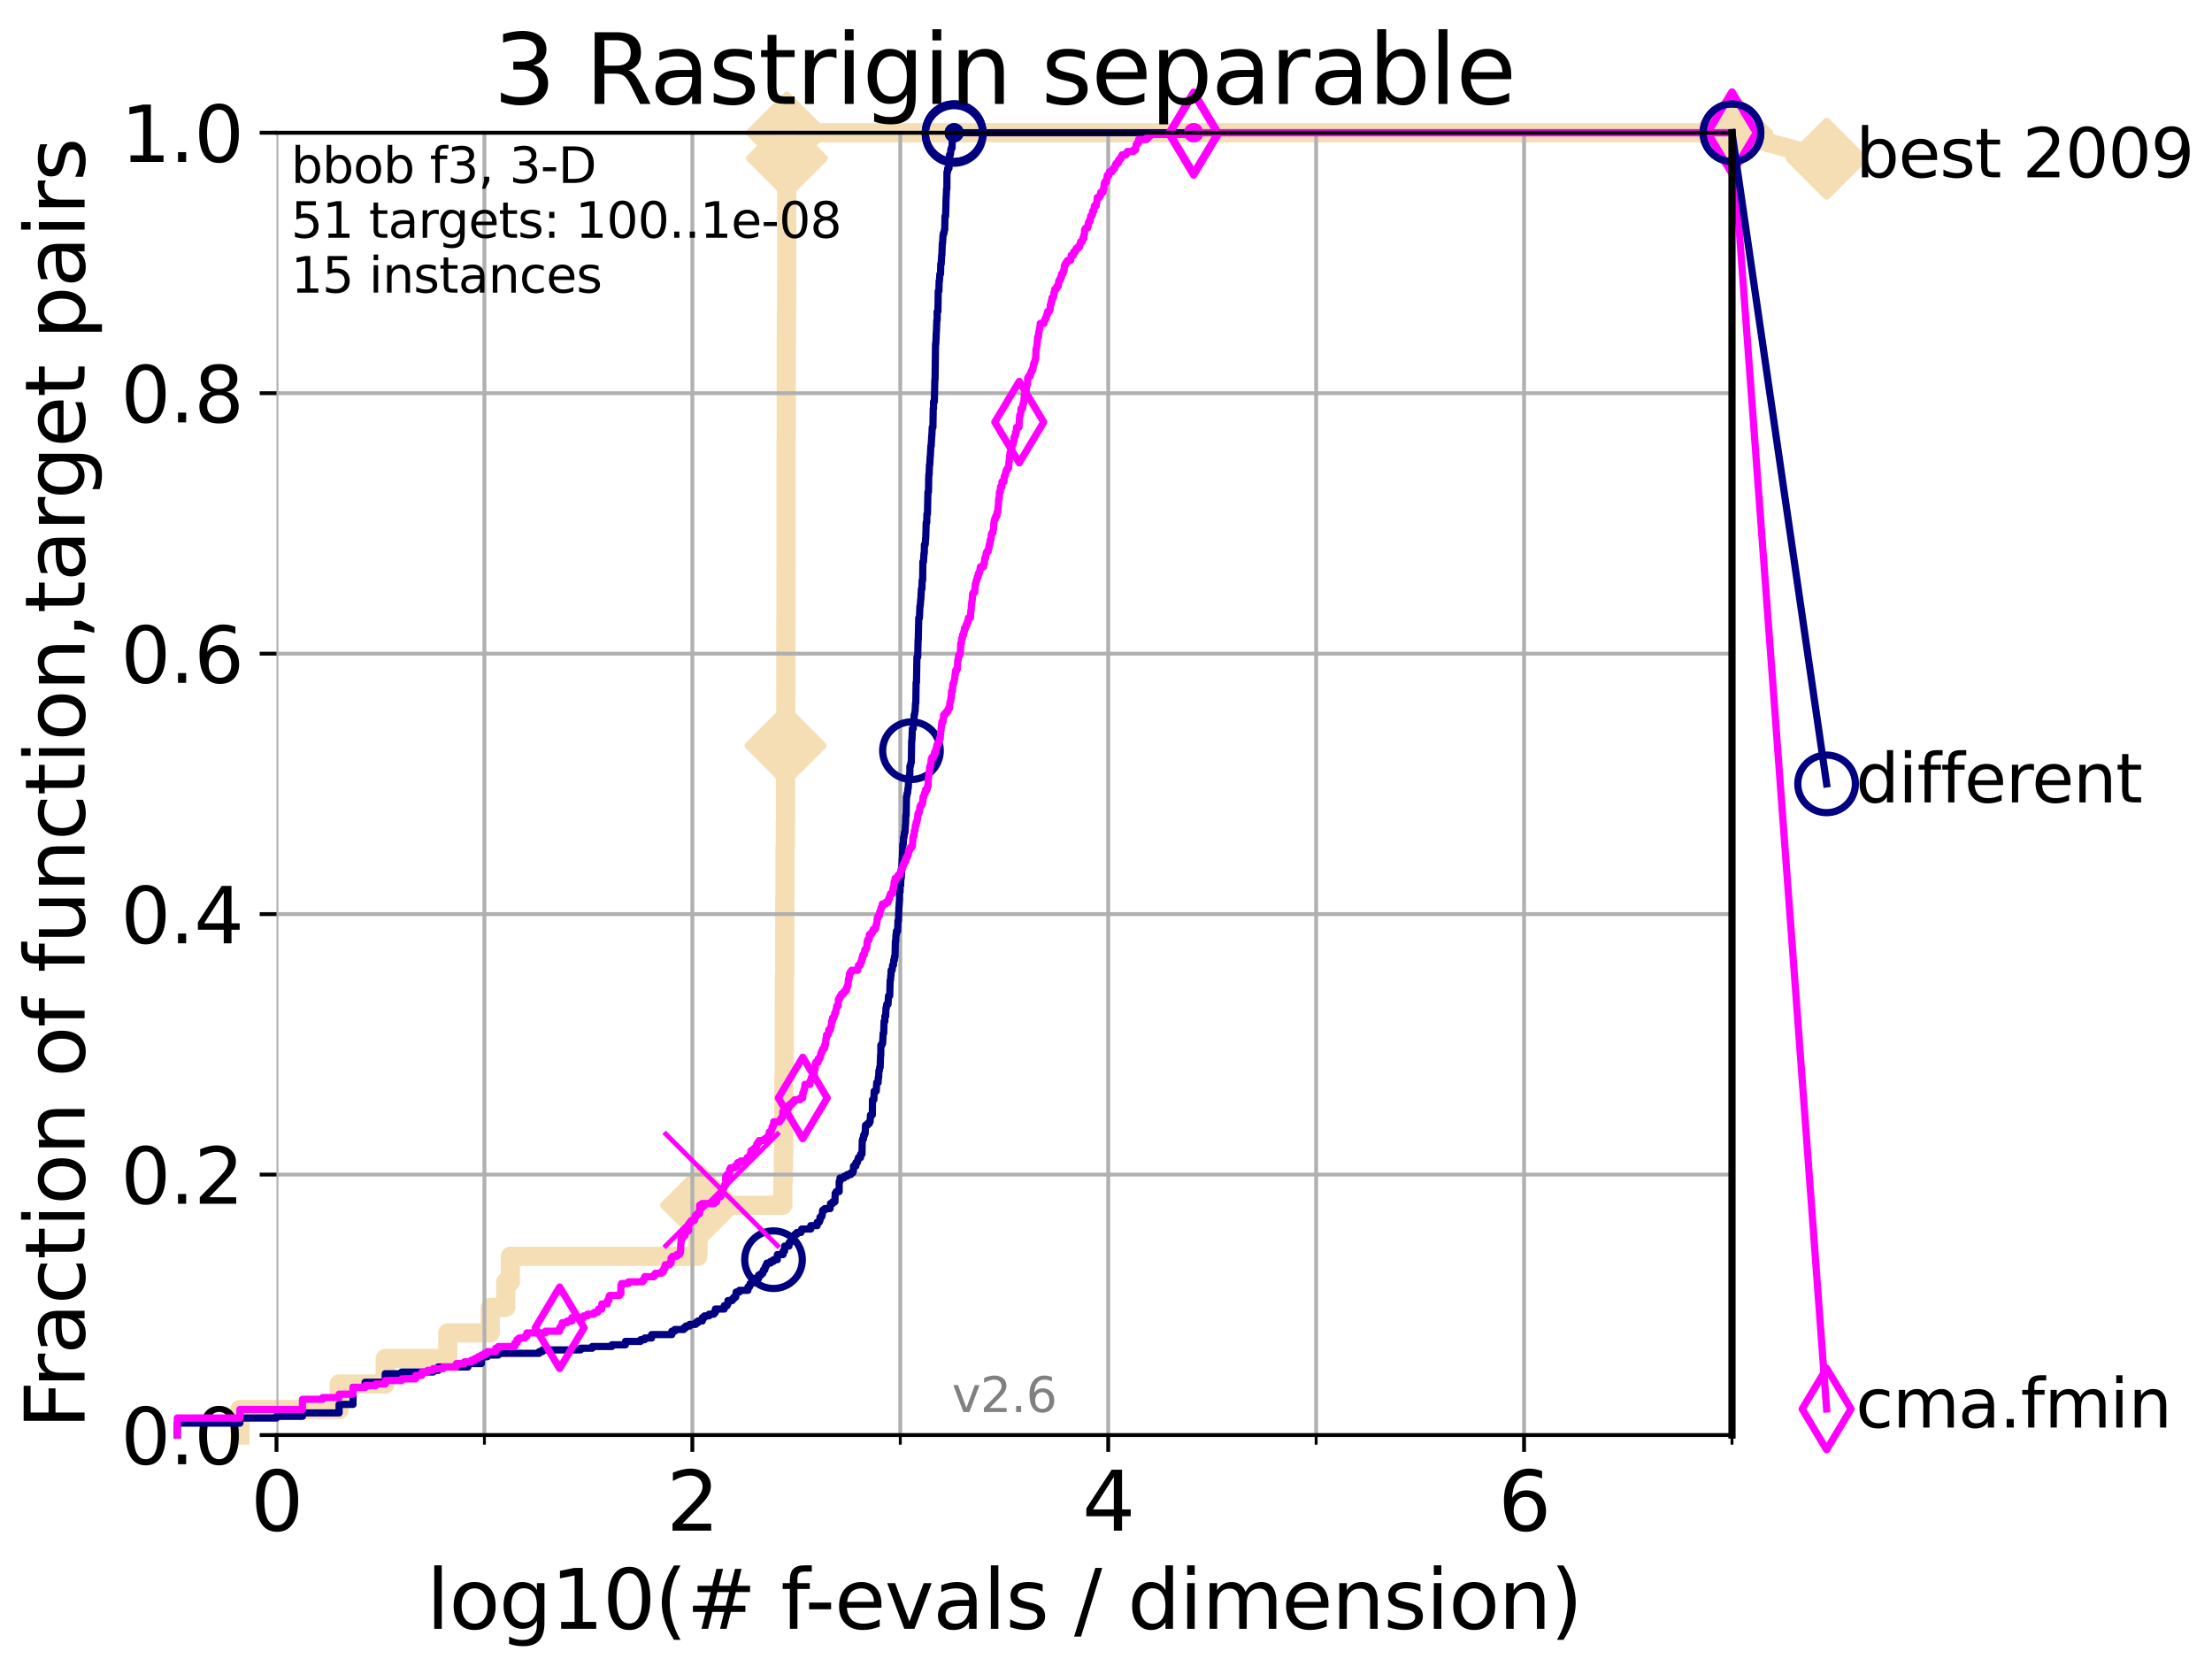 <?xml version="1.0" encoding="utf-8" standalone="no"?>
<!DOCTYPE svg PUBLIC "-//W3C//DTD SVG 1.1//EN"
  "http://www.w3.org/Graphics/SVG/1.1/DTD/svg11.dtd">
<svg height="345.6pt" version="1.1" viewBox="0 0 460.8 345.6" width="460.8pt" xmlns="http://www.w3.org/2000/svg" xmlns:xlink="http://www.w3.org/1999/xlink">
 <defs>
  <style type="text/css">*{stroke-linecap:butt;stroke-linejoin:round;}</style>
 </defs>
 <g id="figure_1">
  <g id="patch_1">
   <path d="M 0 345.6 
L 460.8 345.6 
L 460.8 0 
L 0 0 
z
" style="fill:#ffffff;"/>
  </g>
  <g id="axes_1">
   <g id="patch_2">
    <path d="M 57.6 298.944 
L 360.806 298.944 
L 360.806 27.648 
L 57.6 27.648 
z
" style="fill:#ffffff;"/>
   </g>
   <g id="line2d_1">
    <path d="M 49.973 298.944 
L 49.973 293.624 
L 70.639 293.624 
L 70.639 288.305 
L 80.249 288.305 
L 80.249 282.985 
L 93.288 282.985 
L 93.288 277.666 
L 102.129 277.666 
L 102.129 272.346 
L 105.362 272.346 
L 105.362 267.027 
L 106.327 267.027 
L 106.327 261.707 
L 145.386 261.707 
L 145.386 256.388 
L 146.023 256.388 
L 146.023 251.068 
L 163.077 251.068 
L 163.077 245.749 
L 163.192 245.749 
L 163.192 240.429 
L 163.283 240.429 
L 163.283 224.471 
L 163.374 224.471 
L 163.374 208.512 
L 163.419 208.512 
L 163.419 203.192 
L 163.487 203.192 
L 163.487 187.234 
L 163.532 187.234 
L 163.532 176.595 
L 163.599 176.595 
L 163.599 171.275 
L 163.644 171.275 
L 163.644 155.317 
L 163.666 155.317 
L 163.666 149.997 
L 163.689 149.997 
L 163.689 144.678 
L 163.711 144.678 
L 163.711 128.719 
L 163.733 128.719 
L 163.733 118.08 
L 163.755 118.08 
L 163.755 91.482 
L 163.777 91.482 
L 163.777 70.204 
L 163.822 70.204 
L 163.822 64.885 
L 163.866 64.885 
L 163.866 59.565 
L 163.888 59.565 
L 163.888 32.968 
L 163.932 32.968 
L 163.932 27.648 
L 360.806 27.648 
" style="fill:none;stroke:#f5deb3;stroke-linecap:square;stroke-width:4;"/>
   </g>
   <g id="line2d_2">
    <defs>
     <path d="M -0 7.778 
L 7.778 0 
L 0 -7.778 
L -7.778 -0 
z
" id="m90f7e69f81" style="stroke:#f5deb3;stroke-linejoin:miter;stroke-width:1.5;"/>
    </defs>
    <g>
     <use style="fill:#f5deb3;stroke:#f5deb3;stroke-linejoin:miter;stroke-width:1.5;" x="146.023" xlink:href="#m90f7e69f81" y="251.068"/>
     <use style="fill:#f5deb3;stroke:#f5deb3;stroke-linejoin:miter;stroke-width:1.5;" x="163.644" xlink:href="#m90f7e69f81" y="155.317"/>
     <use style="fill:#f5deb3;stroke:#f5deb3;stroke-linejoin:miter;stroke-width:1.5;" x="163.932" xlink:href="#m90f7e69f81" y="32.968"/>
     <use style="fill:#f5deb3;stroke:#f5deb3;stroke-linejoin:miter;stroke-width:1.5;" x="163.932" xlink:href="#m90f7e69f81" y="27.648"/>
     <use style="fill:#f5deb3;stroke:#f5deb3;stroke-linejoin:miter;stroke-width:1.5;" x="163.932" xlink:href="#m90f7e69f81" y="27.648"/>
     <use style="fill:#f5deb3;stroke:#f5deb3;stroke-linejoin:miter;stroke-width:1.5;" x="360.806" xlink:href="#m90f7e69f81" y="27.648"/>
    </g>
   </g>
   <g id="line2d_3">
    <path style="fill:none;stroke:#f5deb3;stroke-linecap:square;stroke-width:4;"/>
    <g/>
   </g>
   <g id="line2d_4">
    <path d="M 360.806 27.648 
L 380.515 33.074 
" style="fill:none;stroke:#f5deb3;stroke-linecap:square;stroke-width:4;"/>
    <g>
     <use style="fill:#f5deb3;stroke:#f5deb3;stroke-linejoin:miter;stroke-width:1.5;" x="360.806" xlink:href="#m90f7e69f81" y="27.648"/>
     <use style="fill:#f5deb3;stroke:#f5deb3;stroke-linejoin:miter;stroke-width:1.5;" x="380.515" xlink:href="#m90f7e69f81" y="33.074"/>
    </g>
   </g>
   <g id="matplotlib.axis_1">
    <g id="xtick_1">
     <g id="line2d_5">
      <path clip-path="url(#pfe3bbf5010)" d="M 57.6 298.944 
L 57.6 27.648 
" style="fill:none;stroke:#b0b0b0;stroke-linecap:square;stroke-width:0.8;"/>
     </g>
     <g id="line2d_6">
      <defs>
       <path d="M 0 0 
L 0 3.5 
" id="mf2c8ac0d93" style="stroke:#000000;stroke-width:0.8;"/>
      </defs>
      <g>
       <use style="stroke:#000000;stroke-width:0.8;" x="57.6" xlink:href="#mf2c8ac0d93" y="298.944"/>
      </g>
     </g>
     <g id="text_1">
      <!-- 0 -->
      <g transform="translate(52.192 318.861)scale(0.17 -0.17)">
       <defs>
        <path d="M 2034 4250 
Q 1547 4250 1301 3770 
Q 1056 3291 1056 2328 
Q 1056 1369 1301 889 
Q 1547 409 2034 409 
Q 2525 409 2770 889 
Q 3016 1369 3016 2328 
Q 3016 3291 2770 3770 
Q 2525 4250 2034 4250 
z
M 2034 4750 
Q 2819 4750 3233 4129 
Q 3647 3509 3647 2328 
Q 3647 1150 3233 529 
Q 2819 -91 2034 -91 
Q 1250 -91 836 529 
Q 422 1150 422 2328 
Q 422 3509 836 4129 
Q 1250 4750 2034 4750 
z
" id="DejaVuSans-30" transform="scale(0.016)"/>
       </defs>
       <use xlink:href="#DejaVuSans-30"/>
      </g>
     </g>
    </g>
    <g id="xtick_2">
     <g id="line2d_7">
      <path clip-path="url(#pfe3bbf5010)" d="M 144.23 298.944 
L 144.23 27.648 
" style="fill:none;stroke:#b0b0b0;stroke-linecap:square;stroke-width:0.8;"/>
     </g>
     <g id="line2d_8">
      <g>
       <use style="stroke:#000000;stroke-width:0.8;" x="144.23" xlink:href="#mf2c8ac0d93" y="298.944"/>
      </g>
     </g>
     <g id="text_2">
      <!-- 2 -->
      <g transform="translate(138.822 318.861)scale(0.17 -0.17)">
       <defs>
        <path d="M 1228 531 
L 3431 531 
L 3431 0 
L 469 0 
L 469 531 
Q 828 903 1448 1529 
Q 2069 2156 2228 2338 
Q 2531 2678 2651 2914 
Q 2772 3150 2772 3378 
Q 2772 3750 2511 3984 
Q 2250 4219 1831 4219 
Q 1534 4219 1204 4116 
Q 875 4013 500 3803 
L 500 4441 
Q 881 4594 1212 4672 
Q 1544 4750 1819 4750 
Q 2544 4750 2975 4387 
Q 3406 4025 3406 3419 
Q 3406 3131 3298 2873 
Q 3191 2616 2906 2266 
Q 2828 2175 2409 1742 
Q 1991 1309 1228 531 
z
" id="DejaVuSans-32" transform="scale(0.016)"/>
       </defs>
       <use xlink:href="#DejaVuSans-32"/>
      </g>
     </g>
    </g>
    <g id="xtick_3">
     <g id="line2d_9">
      <path clip-path="url(#pfe3bbf5010)" d="M 230.861 298.944 
L 230.861 27.648 
" style="fill:none;stroke:#b0b0b0;stroke-linecap:square;stroke-width:0.8;"/>
     </g>
     <g id="line2d_10">
      <g>
       <use style="stroke:#000000;stroke-width:0.8;" x="230.861" xlink:href="#mf2c8ac0d93" y="298.944"/>
      </g>
     </g>
     <g id="text_3">
      <!-- 4 -->
      <g transform="translate(225.453 318.861)scale(0.17 -0.17)">
       <defs>
        <path d="M 2419 4116 
L 825 1625 
L 2419 1625 
L 2419 4116 
z
M 2253 4666 
L 3047 4666 
L 3047 1625 
L 3713 1625 
L 3713 1100 
L 3047 1100 
L 3047 0 
L 2419 0 
L 2419 1100 
L 313 1100 
L 313 1709 
L 2253 4666 
z
" id="DejaVuSans-34" transform="scale(0.016)"/>
       </defs>
       <use xlink:href="#DejaVuSans-34"/>
      </g>
     </g>
    </g>
    <g id="xtick_4">
     <g id="line2d_11">
      <path clip-path="url(#pfe3bbf5010)" d="M 317.491 298.944 
L 317.491 27.648 
" style="fill:none;stroke:#b0b0b0;stroke-linecap:square;stroke-width:0.8;"/>
     </g>
     <g id="line2d_12">
      <g>
       <use style="stroke:#000000;stroke-width:0.8;" x="317.491" xlink:href="#mf2c8ac0d93" y="298.944"/>
      </g>
     </g>
     <g id="text_4">
      <!-- 6 -->
      <g transform="translate(312.083 318.861)scale(0.17 -0.17)">
       <defs>
        <path d="M 2113 2584 
Q 1688 2584 1439 2293 
Q 1191 2003 1191 1497 
Q 1191 994 1439 701 
Q 1688 409 2113 409 
Q 2538 409 2786 701 
Q 3034 994 3034 1497 
Q 3034 2003 2786 2293 
Q 2538 2584 2113 2584 
z
M 3366 4563 
L 3366 3988 
Q 3128 4100 2886 4159 
Q 2644 4219 2406 4219 
Q 1781 4219 1451 3797 
Q 1122 3375 1075 2522 
Q 1259 2794 1537 2939 
Q 1816 3084 2150 3084 
Q 2853 3084 3261 2657 
Q 3669 2231 3669 1497 
Q 3669 778 3244 343 
Q 2819 -91 2113 -91 
Q 1303 -91 875 529 
Q 447 1150 447 2328 
Q 447 3434 972 4092 
Q 1497 4750 2381 4750 
Q 2619 4750 2861 4703 
Q 3103 4656 3366 4563 
z
" id="DejaVuSans-36" transform="scale(0.016)"/>
       </defs>
       <use xlink:href="#DejaVuSans-36"/>
      </g>
     </g>
    </g>
    <g id="xtick_5">
     <g id="line2d_13">
      <path clip-path="url(#pfe3bbf5010)" d="M 100.915 298.944 
L 100.915 27.648 
" style="fill:none;stroke:#b0b0b0;stroke-linecap:square;stroke-width:0.8;"/>
     </g>
     <g id="line2d_14">
      <defs>
       <path d="M 0 0 
L 0 2 
" id="m7a2298c0f7" style="stroke:#000000;stroke-width:0.6;"/>
      </defs>
      <g>
       <use style="stroke:#000000;stroke-width:0.6;" x="100.915" xlink:href="#m7a2298c0f7" y="298.944"/>
      </g>
     </g>
    </g>
    <g id="xtick_6">
     <g id="line2d_15">
      <path clip-path="url(#pfe3bbf5010)" d="M 187.546 298.944 
L 187.546 27.648 
" style="fill:none;stroke:#b0b0b0;stroke-linecap:square;stroke-width:0.8;"/>
     </g>
     <g id="line2d_16">
      <g>
       <use style="stroke:#000000;stroke-width:0.6;" x="187.546" xlink:href="#m7a2298c0f7" y="298.944"/>
      </g>
     </g>
    </g>
    <g id="xtick_7">
     <g id="line2d_17">
      <path clip-path="url(#pfe3bbf5010)" d="M 274.176 298.944 
L 274.176 27.648 
" style="fill:none;stroke:#b0b0b0;stroke-linecap:square;stroke-width:0.8;"/>
     </g>
     <g id="line2d_18">
      <g>
       <use style="stroke:#000000;stroke-width:0.6;" x="274.176" xlink:href="#m7a2298c0f7" y="298.944"/>
      </g>
     </g>
    </g>
    <g id="xtick_8">
     <g id="line2d_19">
      <path clip-path="url(#pfe3bbf5010)" d="M 360.806 298.944 
L 360.806 27.648 
" style="fill:none;stroke:#b0b0b0;stroke-linecap:square;stroke-width:0.8;"/>
     </g>
     <g id="line2d_20">
      <g>
       <use style="stroke:#000000;stroke-width:0.6;" x="360.806" xlink:href="#m7a2298c0f7" y="298.944"/>
      </g>
     </g>
    </g>
    <g id="text_5">
     <!-- log10(# f-evals / dimension) -->
     <g transform="translate(88.823 339.314)scale(0.17 -0.17)">
      <defs>
       <path d="M 603 4863 
L 1178 4863 
L 1178 0 
L 603 0 
L 603 4863 
z
" id="DejaVuSans-6c" transform="scale(0.016)"/>
       <path d="M 1959 3097 
Q 1497 3097 1228 2736 
Q 959 2375 959 1747 
Q 959 1119 1226 758 
Q 1494 397 1959 397 
Q 2419 397 2687 759 
Q 2956 1122 2956 1747 
Q 2956 2369 2687 2733 
Q 2419 3097 1959 3097 
z
M 1959 3584 
Q 2709 3584 3137 3096 
Q 3566 2609 3566 1747 
Q 3566 888 3137 398 
Q 2709 -91 1959 -91 
Q 1206 -91 779 398 
Q 353 888 353 1747 
Q 353 2609 779 3096 
Q 1206 3584 1959 3584 
z
" id="DejaVuSans-6f" transform="scale(0.016)"/>
       <path d="M 2906 1791 
Q 2906 2416 2648 2759 
Q 2391 3103 1925 3103 
Q 1463 3103 1205 2759 
Q 947 2416 947 1791 
Q 947 1169 1205 825 
Q 1463 481 1925 481 
Q 2391 481 2648 825 
Q 2906 1169 2906 1791 
z
M 3481 434 
Q 3481 -459 3084 -895 
Q 2688 -1331 1869 -1331 
Q 1566 -1331 1297 -1286 
Q 1028 -1241 775 -1147 
L 775 -588 
Q 1028 -725 1275 -790 
Q 1522 -856 1778 -856 
Q 2344 -856 2625 -561 
Q 2906 -266 2906 331 
L 2906 616 
Q 2728 306 2450 153 
Q 2172 0 1784 0 
Q 1141 0 747 490 
Q 353 981 353 1791 
Q 353 2603 747 3093 
Q 1141 3584 1784 3584 
Q 2172 3584 2450 3431 
Q 2728 3278 2906 2969 
L 2906 3500 
L 3481 3500 
L 3481 434 
z
" id="DejaVuSans-67" transform="scale(0.016)"/>
       <path d="M 794 531 
L 1825 531 
L 1825 4091 
L 703 3866 
L 703 4441 
L 1819 4666 
L 2450 4666 
L 2450 531 
L 3481 531 
L 3481 0 
L 794 0 
L 794 531 
z
" id="DejaVuSans-31" transform="scale(0.016)"/>
       <path d="M 1984 4856 
Q 1566 4138 1362 3434 
Q 1159 2731 1159 2009 
Q 1159 1288 1364 580 
Q 1569 -128 1984 -844 
L 1484 -844 
Q 1016 -109 783 600 
Q 550 1309 550 2009 
Q 550 2706 781 3412 
Q 1013 4119 1484 4856 
L 1984 4856 
z
" id="DejaVuSans-28" transform="scale(0.016)"/>
       <path d="M 3272 2816 
L 2363 2816 
L 2100 1772 
L 3016 1772 
L 3272 2816 
z
M 2803 4594 
L 2478 3297 
L 3391 3297 
L 3719 4594 
L 4219 4594 
L 3897 3297 
L 4872 3297 
L 4872 2816 
L 3775 2816 
L 3519 1772 
L 4513 1772 
L 4513 1294 
L 3397 1294 
L 3072 0 
L 2572 0 
L 2894 1294 
L 1978 1294 
L 1656 0 
L 1153 0 
L 1478 1294 
L 494 1294 
L 494 1772 
L 1594 1772 
L 1856 2816 
L 850 2816 
L 850 3297 
L 1978 3297 
L 2297 4594 
L 2803 4594 
z
" id="DejaVuSans-23" transform="scale(0.016)"/>
       <path id="DejaVuSans-20" transform="scale(0.016)"/>
       <path d="M 2375 4863 
L 2375 4384 
L 1825 4384 
Q 1516 4384 1395 4259 
Q 1275 4134 1275 3809 
L 1275 3500 
L 2222 3500 
L 2222 3053 
L 1275 3053 
L 1275 0 
L 697 0 
L 697 3053 
L 147 3053 
L 147 3500 
L 697 3500 
L 697 3744 
Q 697 4328 969 4595 
Q 1241 4863 1831 4863 
L 2375 4863 
z
" id="DejaVuSans-66" transform="scale(0.016)"/>
       <path d="M 313 2009 
L 1997 2009 
L 1997 1497 
L 313 1497 
L 313 2009 
z
" id="DejaVuSans-2d" transform="scale(0.016)"/>
       <path d="M 3597 1894 
L 3597 1613 
L 953 1613 
Q 991 1019 1311 708 
Q 1631 397 2203 397 
Q 2534 397 2845 478 
Q 3156 559 3463 722 
L 3463 178 
Q 3153 47 2828 -22 
Q 2503 -91 2169 -91 
Q 1331 -91 842 396 
Q 353 884 353 1716 
Q 353 2575 817 3079 
Q 1281 3584 2069 3584 
Q 2775 3584 3186 3129 
Q 3597 2675 3597 1894 
z
M 3022 2063 
Q 3016 2534 2758 2815 
Q 2500 3097 2075 3097 
Q 1594 3097 1305 2825 
Q 1016 2553 972 2059 
L 3022 2063 
z
" id="DejaVuSans-65" transform="scale(0.016)"/>
       <path d="M 191 3500 
L 800 3500 
L 1894 563 
L 2988 3500 
L 3597 3500 
L 2284 0 
L 1503 0 
L 191 3500 
z
" id="DejaVuSans-76" transform="scale(0.016)"/>
       <path d="M 2194 1759 
Q 1497 1759 1228 1600 
Q 959 1441 959 1056 
Q 959 750 1161 570 
Q 1363 391 1709 391 
Q 2188 391 2477 730 
Q 2766 1069 2766 1631 
L 2766 1759 
L 2194 1759 
z
M 3341 1997 
L 3341 0 
L 2766 0 
L 2766 531 
Q 2569 213 2275 61 
Q 1981 -91 1556 -91 
Q 1019 -91 701 211 
Q 384 513 384 1019 
Q 384 1609 779 1909 
Q 1175 2209 1959 2209 
L 2766 2209 
L 2766 2266 
Q 2766 2663 2505 2880 
Q 2244 3097 1772 3097 
Q 1472 3097 1187 3025 
Q 903 2953 641 2809 
L 641 3341 
Q 956 3463 1253 3523 
Q 1550 3584 1831 3584 
Q 2591 3584 2966 3190 
Q 3341 2797 3341 1997 
z
" id="DejaVuSans-61" transform="scale(0.016)"/>
       <path d="M 2834 3397 
L 2834 2853 
Q 2591 2978 2328 3040 
Q 2066 3103 1784 3103 
Q 1356 3103 1142 2972 
Q 928 2841 928 2578 
Q 928 2378 1081 2264 
Q 1234 2150 1697 2047 
L 1894 2003 
Q 2506 1872 2764 1633 
Q 3022 1394 3022 966 
Q 3022 478 2636 193 
Q 2250 -91 1575 -91 
Q 1294 -91 989 -36 
Q 684 19 347 128 
L 347 722 
Q 666 556 975 473 
Q 1284 391 1588 391 
Q 1994 391 2212 530 
Q 2431 669 2431 922 
Q 2431 1156 2273 1281 
Q 2116 1406 1581 1522 
L 1381 1569 
Q 847 1681 609 1914 
Q 372 2147 372 2553 
Q 372 3047 722 3315 
Q 1072 3584 1716 3584 
Q 2034 3584 2315 3537 
Q 2597 3491 2834 3397 
z
" id="DejaVuSans-73" transform="scale(0.016)"/>
       <path d="M 1625 4666 
L 2156 4666 
L 531 -594 
L 0 -594 
L 1625 4666 
z
" id="DejaVuSans-2f" transform="scale(0.016)"/>
       <path d="M 2906 2969 
L 2906 4863 
L 3481 4863 
L 3481 0 
L 2906 0 
L 2906 525 
Q 2725 213 2448 61 
Q 2172 -91 1784 -91 
Q 1150 -91 751 415 
Q 353 922 353 1747 
Q 353 2572 751 3078 
Q 1150 3584 1784 3584 
Q 2172 3584 2448 3432 
Q 2725 3281 2906 2969 
z
M 947 1747 
Q 947 1113 1208 752 
Q 1469 391 1925 391 
Q 2381 391 2643 752 
Q 2906 1113 2906 1747 
Q 2906 2381 2643 2742 
Q 2381 3103 1925 3103 
Q 1469 3103 1208 2742 
Q 947 2381 947 1747 
z
" id="DejaVuSans-64" transform="scale(0.016)"/>
       <path d="M 603 3500 
L 1178 3500 
L 1178 0 
L 603 0 
L 603 3500 
z
M 603 4863 
L 1178 4863 
L 1178 4134 
L 603 4134 
L 603 4863 
z
" id="DejaVuSans-69" transform="scale(0.016)"/>
       <path d="M 3328 2828 
Q 3544 3216 3844 3400 
Q 4144 3584 4550 3584 
Q 5097 3584 5394 3201 
Q 5691 2819 5691 2113 
L 5691 0 
L 5113 0 
L 5113 2094 
Q 5113 2597 4934 2840 
Q 4756 3084 4391 3084 
Q 3944 3084 3684 2787 
Q 3425 2491 3425 1978 
L 3425 0 
L 2847 0 
L 2847 2094 
Q 2847 2600 2669 2842 
Q 2491 3084 2119 3084 
Q 1678 3084 1418 2786 
Q 1159 2488 1159 1978 
L 1159 0 
L 581 0 
L 581 3500 
L 1159 3500 
L 1159 2956 
Q 1356 3278 1631 3431 
Q 1906 3584 2284 3584 
Q 2666 3584 2933 3390 
Q 3200 3197 3328 2828 
z
" id="DejaVuSans-6d" transform="scale(0.016)"/>
       <path d="M 3513 2113 
L 3513 0 
L 2938 0 
L 2938 2094 
Q 2938 2591 2744 2837 
Q 2550 3084 2163 3084 
Q 1697 3084 1428 2787 
Q 1159 2491 1159 1978 
L 1159 0 
L 581 0 
L 581 3500 
L 1159 3500 
L 1159 2956 
Q 1366 3272 1645 3428 
Q 1925 3584 2291 3584 
Q 2894 3584 3203 3211 
Q 3513 2838 3513 2113 
z
" id="DejaVuSans-6e" transform="scale(0.016)"/>
       <path d="M 513 4856 
L 1013 4856 
Q 1481 4119 1714 3412 
Q 1947 2706 1947 2009 
Q 1947 1309 1714 600 
Q 1481 -109 1013 -844 
L 513 -844 
Q 928 -128 1133 580 
Q 1338 1288 1338 2009 
Q 1338 2731 1133 3434 
Q 928 4138 513 4856 
z
" id="DejaVuSans-29" transform="scale(0.016)"/>
      </defs>
      <use xlink:href="#DejaVuSans-6c"/>
      <use x="27.783" xlink:href="#DejaVuSans-6f"/>
      <use x="88.965" xlink:href="#DejaVuSans-67"/>
      <use x="152.441" xlink:href="#DejaVuSans-31"/>
      <use x="216.064" xlink:href="#DejaVuSans-30"/>
      <use x="279.688" xlink:href="#DejaVuSans-28"/>
      <use x="318.701" xlink:href="#DejaVuSans-23"/>
      <use x="402.49" xlink:href="#DejaVuSans-20"/>
      <use x="434.277" xlink:href="#DejaVuSans-66"/>
      <use x="463.982" xlink:href="#DejaVuSans-2d"/>
      <use x="500.066" xlink:href="#DejaVuSans-65"/>
      <use x="561.59" xlink:href="#DejaVuSans-76"/>
      <use x="620.77" xlink:href="#DejaVuSans-61"/>
      <use x="682.049" xlink:href="#DejaVuSans-6c"/>
      <use x="709.832" xlink:href="#DejaVuSans-73"/>
      <use x="761.932" xlink:href="#DejaVuSans-20"/>
      <use x="793.719" xlink:href="#DejaVuSans-2f"/>
      <use x="827.41" xlink:href="#DejaVuSans-20"/>
      <use x="859.197" xlink:href="#DejaVuSans-64"/>
      <use x="922.674" xlink:href="#DejaVuSans-69"/>
      <use x="950.457" xlink:href="#DejaVuSans-6d"/>
      <use x="1047.869" xlink:href="#DejaVuSans-65"/>
      <use x="1109.393" xlink:href="#DejaVuSans-6e"/>
      <use x="1172.771" xlink:href="#DejaVuSans-73"/>
      <use x="1224.871" xlink:href="#DejaVuSans-69"/>
      <use x="1252.654" xlink:href="#DejaVuSans-6f"/>
      <use x="1313.836" xlink:href="#DejaVuSans-6e"/>
      <use x="1377.215" xlink:href="#DejaVuSans-29"/>
     </g>
    </g>
   </g>
   <g id="matplotlib.axis_2">
    <g id="ytick_1">
     <g id="line2d_21">
      <path clip-path="url(#pfe3bbf5010)" d="M 57.6 298.944 
L 360.806 298.944 
" style="fill:none;stroke:#b0b0b0;stroke-linecap:square;stroke-width:0.8;"/>
     </g>
     <g id="line2d_22">
      <defs>
       <path d="M 0 0 
L -3.5 0 
" id="m825f7e6318" style="stroke:#000000;stroke-width:0.8;"/>
      </defs>
      <g>
       <use style="stroke:#000000;stroke-width:0.8;" x="57.6" xlink:href="#m825f7e6318" y="298.944"/>
      </g>
     </g>
     <g id="text_6">
      <!-- 0.0 -->
      <g transform="translate(25.155 305.023)scale(0.16 -0.16)">
       <defs>
        <path d="M 684 794 
L 1344 794 
L 1344 0 
L 684 0 
L 684 794 
z
" id="DejaVuSans-2e" transform="scale(0.016)"/>
       </defs>
       <use xlink:href="#DejaVuSans-30"/>
       <use x="63.623" xlink:href="#DejaVuSans-2e"/>
       <use x="95.41" xlink:href="#DejaVuSans-30"/>
      </g>
     </g>
    </g>
    <g id="ytick_2">
     <g id="line2d_23">
      <path clip-path="url(#pfe3bbf5010)" d="M 57.6 244.685 
L 360.806 244.685 
" style="fill:none;stroke:#b0b0b0;stroke-linecap:square;stroke-width:0.8;"/>
     </g>
     <g id="line2d_24">
      <g>
       <use style="stroke:#000000;stroke-width:0.8;" x="57.6" xlink:href="#m825f7e6318" y="244.685"/>
      </g>
     </g>
     <g id="text_7">
      <!-- 0.2 -->
      <g transform="translate(25.155 250.764)scale(0.16 -0.16)">
       <use xlink:href="#DejaVuSans-30"/>
       <use x="63.623" xlink:href="#DejaVuSans-2e"/>
       <use x="95.41" xlink:href="#DejaVuSans-32"/>
      </g>
     </g>
    </g>
    <g id="ytick_3">
     <g id="line2d_25">
      <path clip-path="url(#pfe3bbf5010)" d="M 57.6 190.426 
L 360.806 190.426 
" style="fill:none;stroke:#b0b0b0;stroke-linecap:square;stroke-width:0.8;"/>
     </g>
     <g id="line2d_26">
      <g>
       <use style="stroke:#000000;stroke-width:0.8;" x="57.6" xlink:href="#m825f7e6318" y="190.426"/>
      </g>
     </g>
     <g id="text_8">
      <!-- 0.4 -->
      <g transform="translate(25.155 196.504)scale(0.16 -0.16)">
       <use xlink:href="#DejaVuSans-30"/>
       <use x="63.623" xlink:href="#DejaVuSans-2e"/>
       <use x="95.41" xlink:href="#DejaVuSans-34"/>
      </g>
     </g>
    </g>
    <g id="ytick_4">
     <g id="line2d_27">
      <path clip-path="url(#pfe3bbf5010)" d="M 57.6 136.166 
L 360.806 136.166 
" style="fill:none;stroke:#b0b0b0;stroke-linecap:square;stroke-width:0.8;"/>
     </g>
     <g id="line2d_28">
      <g>
       <use style="stroke:#000000;stroke-width:0.8;" x="57.6" xlink:href="#m825f7e6318" y="136.166"/>
      </g>
     </g>
     <g id="text_9">
      <!-- 0.6 -->
      <g transform="translate(25.155 142.245)scale(0.16 -0.16)">
       <use xlink:href="#DejaVuSans-30"/>
       <use x="63.623" xlink:href="#DejaVuSans-2e"/>
       <use x="95.41" xlink:href="#DejaVuSans-36"/>
      </g>
     </g>
    </g>
    <g id="ytick_5">
     <g id="line2d_29">
      <path clip-path="url(#pfe3bbf5010)" d="M 57.6 81.907 
L 360.806 81.907 
" style="fill:none;stroke:#b0b0b0;stroke-linecap:square;stroke-width:0.8;"/>
     </g>
     <g id="line2d_30">
      <g>
       <use style="stroke:#000000;stroke-width:0.8;" x="57.6" xlink:href="#m825f7e6318" y="81.907"/>
      </g>
     </g>
     <g id="text_10">
      <!-- 0.8 -->
      <g transform="translate(25.155 87.986)scale(0.16 -0.16)">
       <defs>
        <path d="M 2034 2216 
Q 1584 2216 1326 1975 
Q 1069 1734 1069 1313 
Q 1069 891 1326 650 
Q 1584 409 2034 409 
Q 2484 409 2743 651 
Q 3003 894 3003 1313 
Q 3003 1734 2745 1975 
Q 2488 2216 2034 2216 
z
M 1403 2484 
Q 997 2584 770 2862 
Q 544 3141 544 3541 
Q 544 4100 942 4425 
Q 1341 4750 2034 4750 
Q 2731 4750 3128 4425 
Q 3525 4100 3525 3541 
Q 3525 3141 3298 2862 
Q 3072 2584 2669 2484 
Q 3125 2378 3379 2068 
Q 3634 1759 3634 1313 
Q 3634 634 3220 271 
Q 2806 -91 2034 -91 
Q 1263 -91 848 271 
Q 434 634 434 1313 
Q 434 1759 690 2068 
Q 947 2378 1403 2484 
z
M 1172 3481 
Q 1172 3119 1398 2916 
Q 1625 2713 2034 2713 
Q 2441 2713 2670 2916 
Q 2900 3119 2900 3481 
Q 2900 3844 2670 4047 
Q 2441 4250 2034 4250 
Q 1625 4250 1398 4047 
Q 1172 3844 1172 3481 
z
" id="DejaVuSans-38" transform="scale(0.016)"/>
       </defs>
       <use xlink:href="#DejaVuSans-30"/>
       <use x="63.623" xlink:href="#DejaVuSans-2e"/>
       <use x="95.41" xlink:href="#DejaVuSans-38"/>
      </g>
     </g>
    </g>
    <g id="ytick_6">
     <g id="line2d_31">
      <path clip-path="url(#pfe3bbf5010)" d="M 57.6 27.648 
L 360.806 27.648 
" style="fill:none;stroke:#b0b0b0;stroke-linecap:square;stroke-width:0.8;"/>
     </g>
     <g id="line2d_32">
      <g>
       <use style="stroke:#000000;stroke-width:0.8;" x="57.6" xlink:href="#m825f7e6318" y="27.648"/>
      </g>
     </g>
     <g id="text_11">
      <!-- 1.0 -->
      <g transform="translate(25.155 33.727)scale(0.16 -0.16)">
       <use xlink:href="#DejaVuSans-31"/>
       <use x="63.623" xlink:href="#DejaVuSans-2e"/>
       <use x="95.41" xlink:href="#DejaVuSans-30"/>
      </g>
     </g>
    </g>
    <g id="text_12">
     <!-- Fraction of function,target pairs -->
     <g transform="translate(17.62 297.681)rotate(-90)scale(0.17 -0.17)">
      <defs>
       <path d="M 628 4666 
L 3309 4666 
L 3309 4134 
L 1259 4134 
L 1259 2759 
L 3109 2759 
L 3109 2228 
L 1259 2228 
L 1259 0 
L 628 0 
L 628 4666 
z
" id="DejaVuSans-46" transform="scale(0.016)"/>
       <path d="M 2631 2963 
Q 2534 3019 2420 3045 
Q 2306 3072 2169 3072 
Q 1681 3072 1420 2755 
Q 1159 2438 1159 1844 
L 1159 0 
L 581 0 
L 581 3500 
L 1159 3500 
L 1159 2956 
Q 1341 3275 1631 3429 
Q 1922 3584 2338 3584 
Q 2397 3584 2469 3576 
Q 2541 3569 2628 3553 
L 2631 2963 
z
" id="DejaVuSans-72" transform="scale(0.016)"/>
       <path d="M 3122 3366 
L 3122 2828 
Q 2878 2963 2633 3030 
Q 2388 3097 2138 3097 
Q 1578 3097 1268 2742 
Q 959 2388 959 1747 
Q 959 1106 1268 751 
Q 1578 397 2138 397 
Q 2388 397 2633 464 
Q 2878 531 3122 666 
L 3122 134 
Q 2881 22 2623 -34 
Q 2366 -91 2075 -91 
Q 1284 -91 818 406 
Q 353 903 353 1747 
Q 353 2603 823 3093 
Q 1294 3584 2113 3584 
Q 2378 3584 2631 3529 
Q 2884 3475 3122 3366 
z
" id="DejaVuSans-63" transform="scale(0.016)"/>
       <path d="M 1172 4494 
L 1172 3500 
L 2356 3500 
L 2356 3053 
L 1172 3053 
L 1172 1153 
Q 1172 725 1289 603 
Q 1406 481 1766 481 
L 2356 481 
L 2356 0 
L 1766 0 
Q 1100 0 847 248 
Q 594 497 594 1153 
L 594 3053 
L 172 3053 
L 172 3500 
L 594 3500 
L 594 4494 
L 1172 4494 
z
" id="DejaVuSans-74" transform="scale(0.016)"/>
       <path d="M 544 1381 
L 544 3500 
L 1119 3500 
L 1119 1403 
Q 1119 906 1312 657 
Q 1506 409 1894 409 
Q 2359 409 2629 706 
Q 2900 1003 2900 1516 
L 2900 3500 
L 3475 3500 
L 3475 0 
L 2900 0 
L 2900 538 
Q 2691 219 2414 64 
Q 2138 -91 1772 -91 
Q 1169 -91 856 284 
Q 544 659 544 1381 
z
M 1991 3584 
L 1991 3584 
z
" id="DejaVuSans-75" transform="scale(0.016)"/>
       <path d="M 750 794 
L 1409 794 
L 1409 256 
L 897 -744 
L 494 -744 
L 750 256 
L 750 794 
z
" id="DejaVuSans-2c" transform="scale(0.016)"/>
       <path d="M 1159 525 
L 1159 -1331 
L 581 -1331 
L 581 3500 
L 1159 3500 
L 1159 2969 
Q 1341 3281 1617 3432 
Q 1894 3584 2278 3584 
Q 2916 3584 3314 3078 
Q 3713 2572 3713 1747 
Q 3713 922 3314 415 
Q 2916 -91 2278 -91 
Q 1894 -91 1617 61 
Q 1341 213 1159 525 
z
M 3116 1747 
Q 3116 2381 2855 2742 
Q 2594 3103 2138 3103 
Q 1681 3103 1420 2742 
Q 1159 2381 1159 1747 
Q 1159 1113 1420 752 
Q 1681 391 2138 391 
Q 2594 391 2855 752 
Q 3116 1113 3116 1747 
z
" id="DejaVuSans-70" transform="scale(0.016)"/>
      </defs>
      <use xlink:href="#DejaVuSans-46"/>
      <use x="50.27" xlink:href="#DejaVuSans-72"/>
      <use x="91.383" xlink:href="#DejaVuSans-61"/>
      <use x="152.662" xlink:href="#DejaVuSans-63"/>
      <use x="207.643" xlink:href="#DejaVuSans-74"/>
      <use x="246.852" xlink:href="#DejaVuSans-69"/>
      <use x="274.635" xlink:href="#DejaVuSans-6f"/>
      <use x="335.816" xlink:href="#DejaVuSans-6e"/>
      <use x="399.195" xlink:href="#DejaVuSans-20"/>
      <use x="430.982" xlink:href="#DejaVuSans-6f"/>
      <use x="492.164" xlink:href="#DejaVuSans-66"/>
      <use x="527.369" xlink:href="#DejaVuSans-20"/>
      <use x="559.156" xlink:href="#DejaVuSans-66"/>
      <use x="594.361" xlink:href="#DejaVuSans-75"/>
      <use x="657.74" xlink:href="#DejaVuSans-6e"/>
      <use x="721.119" xlink:href="#DejaVuSans-63"/>
      <use x="776.1" xlink:href="#DejaVuSans-74"/>
      <use x="815.309" xlink:href="#DejaVuSans-69"/>
      <use x="843.092" xlink:href="#DejaVuSans-6f"/>
      <use x="904.273" xlink:href="#DejaVuSans-6e"/>
      <use x="967.652" xlink:href="#DejaVuSans-2c"/>
      <use x="999.439" xlink:href="#DejaVuSans-74"/>
      <use x="1038.648" xlink:href="#DejaVuSans-61"/>
      <use x="1099.928" xlink:href="#DejaVuSans-72"/>
      <use x="1139.291" xlink:href="#DejaVuSans-67"/>
      <use x="1202.768" xlink:href="#DejaVuSans-65"/>
      <use x="1264.291" xlink:href="#DejaVuSans-74"/>
      <use x="1303.5" xlink:href="#DejaVuSans-20"/>
      <use x="1335.287" xlink:href="#DejaVuSans-70"/>
      <use x="1398.764" xlink:href="#DejaVuSans-61"/>
      <use x="1460.043" xlink:href="#DejaVuSans-69"/>
      <use x="1487.826" xlink:href="#DejaVuSans-72"/>
      <use x="1528.939" xlink:href="#DejaVuSans-73"/>
     </g>
    </g>
   </g>
   <g id="line2d_33">
    <defs>
     <path d="M 0 1.5 
C 0.398 1.5 0.779 1.342 1.061 1.061 
C 1.342 0.779 1.5 0.398 1.5 0 
C 1.5 -0.398 1.342 -0.779 1.061 -1.061 
C 0.779 -1.342 0.398 -1.5 0 -1.5 
C -0.398 -1.5 -0.779 -1.342 -1.061 -1.061 
C -1.342 -0.779 -1.5 -0.398 -1.5 0 
C -1.5 0.398 -1.342 0.779 -1.061 1.061 
C -0.779 1.342 -0.398 1.5 0 1.5 
z
" id="m76f018e81f" style="stroke:#f5deb3;"/>
    </defs>
    <g>
     <use style="fill:#f5deb3;stroke:#f5deb3;" x="163.932" xlink:href="#m76f018e81f" y="27.648"/>
     <use style="fill:#f5deb3;stroke:#f5deb3;" x="163.932" xlink:href="#m76f018e81f" y="27.648"/>
    </g>
   </g>
   <g id="line2d_34">
    <defs>
     <path d="M 0 1.5 
C 0.398 1.5 0.779 1.342 1.061 1.061 
C 1.342 0.779 1.5 0.398 1.5 0 
C 1.5 -0.398 1.342 -0.779 1.061 -1.061 
C 0.779 -1.342 0.398 -1.5 0 -1.5 
C -0.398 -1.5 -0.779 -1.342 -1.061 -1.061 
C -1.342 -0.779 -1.5 -0.398 -1.5 0 
C -1.5 0.398 -1.342 0.779 -1.061 1.061 
C -0.779 1.342 -0.398 1.5 0 1.5 
z
" id="m9dd085412f" style="stroke:#000080;"/>
    </defs>
    <g>
     <use style="fill:#000080;stroke:#000080;" x="198.766" xlink:href="#m9dd085412f" y="27.648"/>
     <use style="fill:#000080;stroke:#000080;" x="198.766" xlink:href="#m9dd085412f" y="27.648"/>
    </g>
   </g>
   <g id="line2d_35">
    <path d="M 36.933 298.944 
L 36.933 296.462 
L 49.973 296.462 
L 49.973 295.398 
L 57.6 295.398 
L 57.6 295.043 
L 63.012 295.043 
L 63.012 294.334 
L 70.639 294.334 
L 70.639 292.561 
L 73.539 292.561 
L 73.539 289.014 
L 76.051 289.014 
L 76.051 287.95 
L 80.249 287.95 
L 80.249 286.177 
L 83.678 286.177 
L 83.678 285.822 
L 90.231 285.822 
L 90.231 285.468 
L 91.306 285.468 
L 91.306 284.759 
L 97.485 284.759 
L 97.485 284.049 
L 100.277 284.049 
L 100.277 282.631 
L 101.532 282.631 
L 101.532 282.276 
L 103.815 282.276 
L 103.815 281.922 
L 112.318 281.922 
L 112.318 281.567 
L 112.989 281.567 
L 112.989 281.212 
L 120.944 281.212 
L 120.944 280.858 
L 123.375 280.858 
L 123.375 280.503 
L 127.458 280.503 
L 127.458 280.148 
L 130.292 280.148 
L 130.292 279.439 
L 133.435 279.439 
L 133.435 279.084 
L 134.305 279.084 
L 134.305 278.73 
L 135.737 278.73 
L 135.737 278.021 
L 139.954 278.021 
L 139.954 277.311 
L 140.574 277.311 
L 140.574 276.957 
L 142.456 276.957 
L 142.456 276.602 
L 142.865 276.602 
L 142.865 276.247 
L 143.657 276.247 
L 143.657 275.893 
L 144.908 275.893 
L 144.908 275.538 
L 145.386 275.538 
L 145.386 275.183 
L 146.306 275.183 
L 146.306 274.474 
L 146.75 274.474 
L 146.75 274.12 
L 147.712 274.12 
L 147.712 273.765 
L 148.727 273.765 
L 148.727 273.41 
L 149.021 273.41 
L 149.021 272.701 
L 150.871 272.701 
L 150.871 271.992 
L 151.478 271.992 
L 151.478 271.637 
L 151.648 271.637 
L 151.648 270.928 
L 152.555 270.928 
L 152.555 270.573 
L 152.875 270.573 
L 152.875 270.219 
L 153.267 270.219 
L 153.344 269.155 
L 154.027 269.155 
L 154.027 268.8 
L 155.803 268.8 
L 155.803 268.091 
L 156.139 268.091 
L 156.139 267.736 
L 156.272 267.736 
L 156.272 267.381 
L 156.729 267.381 
L 156.729 267.027 
L 156.858 267.027 
L 156.921 266.318 
L 158.037 266.318 
L 158.037 265.608 
L 158.572 265.608 
L 158.572 265.254 
L 158.919 265.254 
L 158.919 264.899 
L 159.034 264.899 
L 159.034 264.544 
L 159.317 264.544 
L 159.317 264.19 
L 159.429 264.19 
L 159.429 263.835 
L 159.596 263.835 
L 159.596 263.48 
L 159.762 263.48 
L 159.762 263.126 
L 160.516 263.126 
L 160.516 262.771 
L 161.138 262.771 
L 161.138 262.417 
L 161.938 262.417 
L 161.938 261.353 
L 163.123 261.353 
L 163.123 260.643 
L 163.442 260.643 
L 163.442 259.579 
L 164.367 259.579 
L 164.367 258.87 
L 164.666 258.87 
L 164.666 258.516 
L 165.043 258.516 
L 165.043 258.161 
L 165.167 258.161 
L 165.167 257.452 
L 165.615 257.452 
L 165.615 257.097 
L 166.013 257.097 
L 166.013 256.742 
L 166.86 256.742 
L 166.86 256.388 
L 167.01 256.388 
L 167.01 256.033 
L 168.893 256.033 
L 168.893 255.324 
L 170.23 255.324 
L 170.23 254.615 
L 170.666 254.615 
L 170.666 254.26 
L 170.819 254.26 
L 170.819 253.551 
L 171.152 253.551 
L 171.152 253.196 
L 171.271 253.196 
L 171.36 252.132 
L 171.771 252.132 
L 171.771 251.778 
L 172.924 251.778 
L 173.006 250.714 
L 173.462 250.714 
L 173.462 250.359 
L 173.933 250.359 
L 173.985 248.586 
L 174.19 248.586 
L 174.19 248.231 
L 174.817 248.231 
L 174.817 246.103 
L 174.989 246.103 
L 174.989 245.394 
L 175.826 245.394 
L 175.826 245.039 
L 176.47 245.039 
L 176.47 244.685 
L 177.223 244.685 
L 177.223 244.33 
L 177.631 244.33 
L 177.631 243.976 
L 177.779 243.976 
L 177.8 242.912 
L 178.298 242.912 
L 178.298 242.202 
L 178.583 242.202 
L 178.583 241.848 
L 178.704 241.848 
L 178.704 241.493 
L 178.824 241.493 
L 178.824 241.138 
L 179.277 241.138 
L 179.277 240.429 
L 179.567 240.429 
L 179.624 237.592 
L 179.701 237.592 
L 179.701 237.237 
L 179.89 237.237 
L 179.89 236.528 
L 180.077 236.528 
L 180.077 236.174 
L 180.226 236.174 
L 180.3 234.4 
L 180.719 234.4 
L 180.719 234.046 
L 181.094 234.046 
L 181.094 233.691 
L 181.252 233.691 
L 181.34 232.273 
L 181.72 232.273 
L 181.754 229.081 
L 182.042 229.081 
L 182.109 227.308 
L 182.539 227.308 
L 182.637 225.534 
L 182.928 225.534 
L 182.96 224.471 
L 183.04 224.471 
L 183.087 223.052 
L 183.183 223.052 
L 183.246 222.343 
L 183.356 222.343 
L 183.434 219.86 
L 183.481 219.86 
L 183.496 217.733 
L 183.713 217.733 
L 183.713 217.378 
L 183.866 217.378 
L 183.972 215.25 
L 184.093 215.25 
L 184.168 212.768 
L 184.333 212.768 
L 184.333 211.704 
L 184.496 211.704 
L 184.569 209.931 
L 184.657 209.931 
L 184.716 209.221 
L 184.991 209.221 
L 185.091 207.448 
L 185.346 207.448 
L 185.431 204.256 
L 185.501 204.256 
L 185.571 203.192 
L 185.612 203.192 
L 185.64 202.129 
L 185.847 202.129 
L 185.943 201.065 
L 186.12 201.065 
L 186.174 200.001 
L 186.321 200.001 
L 186.321 199.291 
L 186.455 199.291 
L 186.521 196.1 
L 186.587 196.1 
L 186.653 194.681 
L 186.732 194.681 
L 186.745 193.972 
L 186.992 193.972 
L 187.056 191.844 
L 187.159 191.844 
L 187.261 189.007 
L 187.274 189.007 
L 187.376 187.589 
L 187.388 187.589 
L 187.388 185.815 
L 187.502 185.815 
L 187.514 184.397 
L 187.627 184.397 
L 187.664 182.978 
L 187.751 182.978 
L 187.826 180.85 
L 187.863 180.85 
L 187.961 178.723 
L 187.986 178.723 
L 188.071 175.886 
L 188.168 175.886 
L 188.217 174.467 
L 188.314 174.467 
L 188.422 173.403 
L 188.529 173.403 
L 188.624 171.63 
L 188.648 171.63 
L 188.695 169.857 
L 188.766 169.857 
L 188.824 165.956 
L 188.894 165.956 
L 188.964 165.246 
L 189.057 165.246 
L 189.149 164.183 
L 189.207 164.183 
L 189.276 162.764 
L 189.344 162.764 
L 189.447 161.346 
L 189.537 161.346 
L 189.548 159.572 
L 189.672 159.572 
L 189.75 158.863 
L 189.839 158.863 
L 189.917 154.253 
L 189.972 154.253 
L 190.06 151.77 
L 190.235 151.77 
L 190.332 150.706 
L 190.397 150.706 
L 190.429 148.933 
L 190.515 148.933 
L 190.601 148.224 
L 190.633 148.224 
L 190.718 146.451 
L 190.781 146.451 
L 190.844 142.195 
L 190.918 142.195 
L 191.012 136.876 
L 191.178 136.876 
L 191.25 133.329 
L 191.291 133.329 
L 191.394 128.719 
L 191.536 128.719 
L 191.638 126.237 
L 191.698 126.237 
L 191.808 124.818 
L 191.828 124.818 
L 191.938 122.69 
L 192.057 122.69 
L 192.096 120.917 
L 192.204 120.917 
L 192.253 117.016 
L 192.38 117.016 
L 192.486 115.243 
L 192.544 115.243 
L 192.573 113.47 
L 192.735 113.47 
L 192.83 112.051 
L 192.849 112.051 
L 192.943 108.859 
L 193.056 108.859 
L 193.093 107.086 
L 193.205 107.086 
L 193.307 102.476 
L 193.417 102.476 
L 193.481 98.93 
L 193.545 98.93 
L 193.627 96.802 
L 193.691 96.802 
L 193.772 95.029 
L 193.808 95.029 
L 193.915 92.901 
L 193.987 92.901 
L 194.093 90.773 
L 194.12 90.773 
L 194.208 89 
L 194.348 89 
L 194.409 85.099 
L 194.47 85.099 
L 194.47 83.68 
L 194.643 83.68 
L 194.746 79.07 
L 194.789 79.07 
L 194.891 71.623 
L 194.95 71.623 
L 195.051 69.14 
L 195.068 69.14 
L 195.16 66.658 
L 195.227 66.658 
L 195.227 64.885 
L 195.385 64.885 
L 195.451 60.629 
L 195.591 60.629 
L 195.64 58.501 
L 195.705 58.501 
L 195.794 57.083 
L 195.931 57.083 
L 195.979 54.955 
L 196.075 54.955 
L 196.162 53.182 
L 196.21 53.182 
L 196.297 50.699 
L 196.352 50.699 
L 196.454 48.926 
L 196.532 48.926 
L 196.532 48.571 
L 196.656 48.571 
L 196.733 47.862 
L 196.802 47.862 
L 196.855 45.025 
L 196.993 45.025 
L 197.091 41.124 
L 197.114 41.124 
L 197.181 39.351 
L 197.249 39.351 
L 197.271 35.805 
L 197.398 35.805 
L 197.413 35.095 
L 197.678 35.095 
L 197.758 34.031 
L 197.795 34.031 
L 197.795 32.258 
L 197.99 32.258 
L 198.069 31.194 
L 198.162 31.194 
L 198.162 30.84 
L 198.333 30.84 
L 198.382 28.712 
L 198.627 28.712 
L 198.634 28.003 
L 198.766 28.003 
L 198.766 27.648 
L 360.806 27.648 
L 360.806 27.648 
" style="fill:none;stroke:#000080;stroke-linecap:square;stroke-width:1.5;"/>
   </g>
   <g id="line2d_36">
    <defs>
     <path d="M 0 6 
C 1.591 6 3.117 5.368 4.243 4.243 
C 5.368 3.117 6 1.591 6 0 
C 6 -1.591 5.368 -3.117 4.243 -4.243 
C 3.117 -5.368 1.591 -6 0 -6 
C -1.591 -6 -3.117 -5.368 -4.243 -4.243 
C -5.368 -3.117 -6 -1.591 -6 0 
C -6 1.591 -5.368 3.117 -4.243 4.243 
C -3.117 5.368 -1.591 6 0 6 
z
" id="m523271d312" style="stroke:#000080;stroke-width:1.5;"/>
    </defs>
    <g>
     <use style="fill-opacity:0;stroke:#000080;stroke-width:1.5;" x="161.138" xlink:href="#m523271d312" y="262.417"/>
     <use style="fill-opacity:0;stroke:#000080;stroke-width:1.5;" x="189.872" xlink:href="#m523271d312" y="156.381"/>
     <use style="fill-opacity:0;stroke:#000080;stroke-width:1.5;" x="198.766" xlink:href="#m523271d312" y="28.003"/>
     <use style="fill-opacity:0;stroke:#000080;stroke-width:1.5;" x="198.766" xlink:href="#m523271d312" y="27.648"/>
     <use style="fill-opacity:0;stroke:#000080;stroke-width:1.5;" x="198.766" xlink:href="#m523271d312" y="27.648"/>
     <use style="fill-opacity:0;stroke:#000080;stroke-width:1.5;" x="360.806" xlink:href="#m523271d312" y="27.648"/>
    </g>
   </g>
   <g id="line2d_37">
    <path style="fill:none;stroke:#000080;stroke-linecap:square;stroke-width:1.5;"/>
    <g/>
   </g>
   <g id="line2d_38">
    <defs>
     <path d="M 0 1.5 
C 0.398 1.5 0.779 1.342 1.061 1.061 
C 1.342 0.779 1.5 0.398 1.5 0 
C 1.5 -0.398 1.342 -0.779 1.061 -1.061 
C 0.779 -1.342 0.398 -1.5 0 -1.5 
C -0.398 -1.5 -0.779 -1.342 -1.061 -1.061 
C -1.342 -0.779 -1.5 -0.398 -1.5 0 
C -1.5 0.398 -1.342 0.779 -1.061 1.061 
C -0.779 1.342 -0.398 1.5 0 1.5 
z
" id="m61e19a9baa" style="stroke:#ff00ff;"/>
    </defs>
    <g>
     <use style="fill:#ff00ff;stroke:#ff00ff;" x="248.657" xlink:href="#m61e19a9baa" y="27.648"/>
     <use style="fill:#ff00ff;stroke:#ff00ff;" x="248.657" xlink:href="#m61e19a9baa" y="27.648"/>
    </g>
   </g>
   <g id="line2d_39">
    <path d="M 36.933 298.944 
L 36.933 295.398 
L 49.973 295.398 
L 49.973 293.624 
L 63.012 293.624 
L 63.012 291.497 
L 67.209 291.497 
L 67.209 291.142 
L 70.639 291.142 
L 70.639 290.433 
L 73.539 290.433 
L 73.539 289.014 
L 76.051 289.014 
L 76.051 288.66 
L 78.267 288.66 
L 78.267 288.305 
L 80.249 288.305 
L 80.249 287.596 
L 83.678 287.596 
L 83.678 287.241 
L 86.578 287.241 
L 86.578 286.532 
L 87.876 286.532 
L 87.876 285.822 
L 89.09 285.822 
L 89.09 285.468 
L 90.231 285.468 
L 90.231 285.113 
L 92.323 285.113 
L 92.323 284.759 
L 95.081 284.759 
L 95.081 284.049 
L 96.718 284.049 
L 96.718 283.695 
L 98.223 283.695 
L 98.223 283.34 
L 98.933 283.34 
L 98.933 282.985 
L 99.617 282.985 
L 99.617 282.631 
L 100.277 282.631 
L 100.277 282.276 
L 100.915 282.276 
L 100.915 281.922 
L 101.532 281.922 
L 101.532 281.567 
L 103.27 281.567 
L 103.27 280.858 
L 103.815 280.858 
L 103.815 280.503 
L 107.245 280.503 
L 107.245 279.794 
L 107.687 279.794 
L 107.687 279.084 
L 108.12 279.084 
L 108.12 278.73 
L 109.361 278.73 
L 109.361 278.375 
L 109.757 278.375 
L 109.757 277.666 
L 113.638 277.666 
L 113.638 277.311 
L 116.584 277.311 
L 116.584 276.602 
L 116.854 276.602 
L 116.854 276.247 
L 117.121 276.247 
L 117.121 275.538 
L 118.152 275.538 
L 118.152 275.183 
L 119.129 275.183 
L 119.129 274.474 
L 121.582 274.474 
L 121.582 274.12 
L 122.4 274.12 
L 122.4 273.765 
L 123.751 273.765 
L 123.751 273.41 
L 124.482 273.41 
L 124.482 273.056 
L 124.66 273.056 
L 124.66 272.701 
L 125.357 272.701 
L 125.357 271.637 
L 126.517 271.637 
L 126.517 270.928 
L 126.836 270.928 
L 126.836 270.219 
L 126.994 270.219 
L 126.994 269.864 
L 129.069 269.864 
L 129.069 269.509 
L 129.348 269.509 
L 129.348 267.736 
L 129.486 267.736 
L 129.486 267.381 
L 130.939 267.381 
L 130.939 267.027 
L 133.875 267.027 
L 133.875 266.672 
L 134.198 266.672 
L 134.305 265.963 
L 136.223 265.963 
L 136.223 265.608 
L 136.509 265.608 
L 136.509 265.254 
L 137.788 265.254 
L 137.788 264.899 
L 138.224 264.899 
L 138.31 264.19 
L 138.566 264.19 
L 138.566 263.48 
L 139.476 263.48 
L 139.476 263.126 
L 139.796 263.126 
L 139.796 262.062 
L 140.111 262.062 
L 140.111 261.707 
L 140.951 261.707 
L 140.951 261.353 
L 141.538 261.353 
L 141.538 260.998 
L 141.754 260.998 
L 141.826 258.87 
L 141.897 258.87 
L 141.897 257.806 
L 142.318 257.806 
L 142.318 257.452 
L 142.662 257.452 
L 142.662 256.742 
L 142.933 256.742 
L 142.933 256.388 
L 143.462 256.388 
L 143.462 254.969 
L 143.722 254.969 
L 143.722 254.615 
L 143.978 254.615 
L 143.978 254.26 
L 144.664 254.26 
L 144.664 253.905 
L 144.786 253.905 
L 144.847 253.196 
L 145.208 253.196 
L 145.208 252.841 
L 145.736 252.841 
L 145.736 251.068 
L 146.25 251.068 
L 146.25 250.714 
L 148.825 250.714 
L 148.825 250.359 
L 149.31 250.359 
L 149.31 249.65 
L 149.501 249.65 
L 149.501 249.295 
L 150.152 249.295 
L 150.152 248.94 
L 150.289 248.94 
L 150.289 247.877 
L 150.605 247.877 
L 150.605 247.522 
L 150.783 247.522 
L 150.783 247.167 
L 150.959 247.167 
L 150.959 246.813 
L 151.177 246.813 
L 151.177 245.039 
L 151.435 245.039 
L 151.435 244.685 
L 151.941 244.685 
L 151.983 243.621 
L 152.189 243.621 
L 152.189 243.266 
L 153.111 243.266 
L 153.111 242.912 
L 153.651 242.912 
L 153.651 242.202 
L 154.286 242.202 
L 154.286 241.848 
L 155.495 241.848 
L 155.495 241.493 
L 155.633 241.493 
L 155.633 241.138 
L 156.272 241.138 
L 156.272 240.429 
L 156.436 240.429 
L 156.436 239.72 
L 156.921 239.72 
L 156.921 239.365 
L 157.301 239.365 
L 157.301 239.011 
L 157.611 239.011 
L 157.673 238.301 
L 157.886 238.301 
L 157.886 237.947 
L 158.158 237.947 
L 158.158 237.592 
L 159.261 237.592 
L 159.261 237.237 
L 159.762 237.237 
L 159.762 236.883 
L 160.089 236.883 
L 160.196 236.174 
L 160.25 236.174 
L 160.25 235.819 
L 160.647 235.819 
L 160.647 235.464 
L 160.778 235.464 
L 160.83 234.755 
L 161.036 234.755 
L 161.036 234.4 
L 161.164 234.4 
L 161.164 233.691 
L 162.445 233.691 
L 162.445 233.336 
L 162.658 233.336 
L 162.658 232.982 
L 162.915 232.982 
L 162.915 232.627 
L 163.054 232.627 
L 163.054 231.563 
L 163.397 231.563 
L 163.397 231.209 
L 163.622 231.209 
L 163.622 230.854 
L 164.324 230.854 
L 164.389 230.145 
L 164.855 230.145 
L 164.855 229.79 
L 165.208 229.79 
L 165.208 229.435 
L 165.574 229.435 
L 165.574 229.081 
L 166.69 229.081 
L 166.69 228.726 
L 167.233 228.726 
L 167.233 227.662 
L 167.398 227.662 
L 167.49 226.953 
L 167.617 226.953 
L 167.689 225.889 
L 168.723 225.889 
L 168.757 225.18 
L 168.91 225.18 
L 169.011 224.471 
L 169.443 224.471 
L 169.443 224.116 
L 169.606 224.116 
L 169.671 222.697 
L 169.816 222.697 
L 169.849 221.634 
L 169.929 221.634 
L 169.929 221.279 
L 170.434 221.279 
L 170.434 220.57 
L 170.758 220.57 
L 170.758 220.215 
L 170.91 220.215 
L 170.956 219.506 
L 171.092 219.506 
L 171.092 219.151 
L 171.256 219.151 
L 171.256 218.796 
L 171.405 218.796 
L 171.405 218.442 
L 171.771 218.442 
L 171.771 217.733 
L 171.944 217.733 
L 172.03 216.669 
L 172.059 216.669 
L 172.059 216.314 
L 172.173 216.314 
L 172.173 215.605 
L 172.51 215.605 
L 172.51 215.25 
L 172.622 215.25 
L 172.636 214.541 
L 172.979 214.541 
L 173.074 213.832 
L 173.168 213.832 
L 173.235 212.768 
L 173.409 212.768 
L 173.422 212.058 
L 173.712 212.058 
L 173.712 211.704 
L 173.843 211.704 
L 173.895 210.994 
L 174.101 210.994 
L 174.165 210.285 
L 174.216 210.285 
L 174.305 209.576 
L 174.606 209.576 
L 174.656 208.157 
L 174.867 208.157 
L 174.867 207.803 
L 175.062 207.803 
L 175.062 207.448 
L 175.268 207.448 
L 175.268 207.093 
L 175.673 207.093 
L 175.673 206.739 
L 175.966 206.739 
L 175.966 206.384 
L 176.334 206.384 
L 176.379 205.675 
L 176.526 205.675 
L 176.526 205.32 
L 176.65 205.32 
L 176.717 204.256 
L 176.761 204.256 
L 176.761 203.902 
L 176.894 203.902 
L 176.96 202.838 
L 177.146 202.838 
L 177.146 202.483 
L 177.395 202.483 
L 177.395 202.129 
L 178.674 202.129 
L 178.774 201.419 
L 178.834 201.419 
L 178.834 201.065 
L 179.209 201.065 
L 179.306 200.355 
L 179.509 200.355 
L 179.529 199.646 
L 179.701 199.646 
L 179.72 198.937 
L 180.031 198.937 
L 180.087 198.228 
L 180.143 198.228 
L 180.143 197.873 
L 180.401 197.873 
L 180.401 197.518 
L 180.574 197.518 
L 180.647 196.1 
L 180.755 196.1 
L 180.755 195.745 
L 181.067 195.745 
L 181.094 194.681 
L 181.505 194.681 
L 181.505 194.327 
L 181.745 194.327 
L 181.745 193.972 
L 181.898 193.972 
L 181.898 193.617 
L 182.3 193.617 
L 182.3 193.263 
L 182.441 193.263 
L 182.531 192.553 
L 182.637 192.553 
L 182.718 191.49 
L 182.775 191.49 
L 182.775 191.135 
L 182.928 191.135 
L 182.928 190.78 
L 183.183 190.78 
L 183.238 190.071 
L 183.348 190.071 
L 183.348 189.716 
L 183.473 189.716 
L 183.574 189.007 
L 183.774 189.007 
L 183.812 188.298 
L 184.547 188.298 
L 184.547 187.943 
L 184.998 187.943 
L 185.098 187.234 
L 185.283 187.234 
L 185.368 186.525 
L 185.501 186.525 
L 185.501 186.17 
L 185.902 186.17 
L 186.011 185.106 
L 186.113 185.106 
L 186.113 184.751 
L 186.234 184.751 
L 186.261 183.688 
L 186.448 183.688 
L 186.475 182.978 
L 186.901 182.978 
L 186.901 182.624 
L 187.114 182.624 
L 187.114 182.269 
L 187.508 182.269 
L 187.602 181.56 
L 187.664 181.56 
L 187.664 181.205 
L 187.93 181.205 
L 187.93 180.85 
L 188.065 180.85 
L 188.089 180.141 
L 188.295 180.141 
L 188.295 179.787 
L 188.469 179.787 
L 188.469 179.432 
L 188.689 179.432 
L 188.73 178.723 
L 188.929 178.723 
L 188.929 178.368 
L 189.098 178.368 
L 189.098 178.013 
L 189.236 178.013 
L 189.253 177.304 
L 189.424 177.304 
L 189.424 176.949 
L 189.593 176.949 
L 189.593 176.595 
L 189.9 176.595 
L 189.9 176.24 
L 190.082 176.24 
L 190.186 174.467 
L 190.235 174.467 
L 190.235 174.112 
L 190.408 174.112 
L 190.472 173.048 
L 190.606 173.048 
L 190.67 171.985 
L 190.834 171.985 
L 190.85 171.275 
L 191.007 171.275 
L 191.095 170.566 
L 191.147 170.566 
L 191.23 169.502 
L 191.384 169.502 
L 191.384 169.147 
L 191.552 169.147 
L 191.638 168.084 
L 191.773 168.084 
L 191.773 167.729 
L 192.032 167.729 
L 192.032 167.374 
L 192.204 167.374 
L 192.292 165.956 
L 192.471 165.956 
L 192.577 165.246 
L 192.749 165.246 
L 192.773 164.537 
L 193.117 164.537 
L 193.224 163.828 
L 193.321 163.828 
L 193.39 162.055 
L 193.436 162.055 
L 193.513 160.991 
L 193.577 160.991 
L 193.645 159.927 
L 193.722 159.927 
L 193.722 159.572 
L 193.871 159.572 
L 193.965 158.508 
L 193.982 158.508 
L 193.982 158.154 
L 194.115 158.154 
L 194.115 157.799 
L 194.436 157.799 
L 194.436 157.445 
L 194.583 157.445 
L 194.669 156.735 
L 194.946 156.735 
L 194.963 156.026 
L 195.11 156.026 
L 195.127 155.317 
L 195.269 155.317 
L 195.269 154.962 
L 195.476 154.962 
L 195.476 154.607 
L 195.656 154.607 
L 195.684 153.898 
L 195.863 153.898 
L 195.959 152.48 
L 195.999 152.48 
L 196.095 151.416 
L 196.111 151.416 
L 196.214 150.352 
L 196.465 150.352 
L 196.57 148.933 
L 196.852 148.933 
L 196.852 148.579 
L 197.181 148.579 
L 197.181 148.224 
L 197.439 148.224 
L 197.439 147.869 
L 197.59 147.869 
L 197.59 147.515 
L 197.809 147.515 
L 197.878 146.451 
L 197.929 146.451 
L 197.929 146.096 
L 198.041 146.096 
L 198.091 145.387 
L 198.162 145.387 
L 198.219 143.968 
L 198.407 143.968 
L 198.477 142.55 
L 198.617 142.55 
L 198.617 142.195 
L 198.731 142.195 
L 198.828 141.486 
L 198.879 141.486 
L 198.965 140.422 
L 199.023 140.422 
L 199.05 139.713 
L 199.277 139.713 
L 199.277 139.358 
L 199.441 139.358 
L 199.501 137.585 
L 199.6 137.585 
L 199.702 136.521 
L 199.963 136.521 
L 200.051 135.812 
L 200.076 135.812 
L 200.128 134.039 
L 200.259 134.039 
L 200.342 132.975 
L 200.5 132.975 
L 200.513 132.265 
L 200.744 132.265 
L 200.775 131.556 
L 200.896 131.556 
L 200.933 130.847 
L 201.174 130.847 
L 201.265 130.138 
L 201.452 130.138 
L 201.55 129.428 
L 201.716 129.428 
L 201.719 128.719 
L 202.157 128.719 
L 202.238 127.301 
L 202.286 127.301 
L 202.372 125.882 
L 202.403 125.882 
L 202.469 125.173 
L 202.525 125.173 
L 202.596 123.754 
L 202.756 123.754 
L 202.756 123.4 
L 203.052 123.4 
L 203.151 121.981 
L 203.165 121.981 
L 203.165 121.626 
L 203.277 121.626 
L 203.355 120.917 
L 203.493 120.917 
L 203.578 120.208 
L 203.738 120.208 
L 203.791 119.499 
L 203.978 119.499 
L 203.978 119.144 
L 204.111 119.144 
L 204.171 118.435 
L 204.225 118.435 
L 204.225 118.08 
L 204.873 118.08 
L 204.925 117.371 
L 205.061 117.371 
L 205.125 116.307 
L 205.278 116.307 
L 205.385 115.598 
L 205.426 115.598 
L 205.426 115.243 
L 205.578 115.243 
L 205.578 114.888 
L 205.86 114.888 
L 205.923 114.179 
L 206.022 114.179 
L 206.058 113.47 
L 206.195 113.47 
L 206.3 112.406 
L 206.463 112.406 
L 206.493 111.342 
L 206.632 111.342 
L 206.632 110.987 
L 206.838 110.987 
L 206.926 110.278 
L 206.955 110.278 
L 207.039 108.859 
L 207.079 108.859 
L 207.183 108.15 
L 207.329 108.15 
L 207.329 107.796 
L 207.457 107.796 
L 207.457 107.441 
L 207.689 107.441 
L 207.708 106.732 
L 207.843 106.732 
L 207.949 105.313 
L 207.955 105.313 
L 208.053 103.895 
L 208.168 103.895 
L 208.198 102.476 
L 208.389 102.476 
L 208.424 101.412 
L 208.711 101.412 
L 208.73 100.348 
L 209.158 100.348 
L 209.194 99.284 
L 209.32 99.284 
L 209.32 98.93 
L 209.448 98.93 
L 209.54 98.22 
L 209.656 98.22 
L 209.656 97.866 
L 209.879 97.866 
L 209.879 97.511 
L 210.107 97.511 
L 210.198 96.093 
L 210.249 96.093 
L 210.357 94.674 
L 210.42 94.674 
L 210.42 94.319 
L 210.545 94.319 
L 210.545 93.965 
L 210.756 93.965 
L 210.841 92.546 
L 211.071 92.546 
L 211.132 91.837 
L 211.246 91.837 
L 211.248 91.128 
L 211.377 91.128 
L 211.377 90.773 
L 211.555 90.773 
L 211.558 90.064 
L 211.713 90.064 
L 211.763 89 
L 212.277 89 
L 212.383 86.872 
L 212.417 86.872 
L 212.417 86.517 
L 212.551 86.517 
L 212.662 85.808 
L 212.664 85.808 
L 212.705 85.099 
L 213.036 85.099 
L 213.136 84.035 
L 213.233 84.035 
L 213.341 82.971 
L 213.367 82.971 
L 213.381 82.262 
L 213.564 82.262 
L 213.575 81.553 
L 213.754 81.553 
L 213.837 80.489 
L 213.912 80.489 
L 213.912 80.134 
L 214.033 80.134 
L 214.084 78.715 
L 214.286 78.715 
L 214.286 78.361 
L 214.621 78.361 
L 214.674 77.652 
L 214.826 77.652 
L 214.826 77.297 
L 215.016 77.297 
L 215.016 76.942 
L 215.183 76.942 
L 215.28 75.878 
L 215.42 75.878 
L 215.42 75.524 
L 215.549 75.524 
L 215.641 74.814 
L 215.757 74.814 
L 215.813 72.687 
L 215.901 72.687 
L 215.988 71.977 
L 216.041 71.977 
L 216.141 70.204 
L 216.325 70.204 
L 216.392 69.14 
L 216.452 69.14 
L 216.541 68.431 
L 216.607 68.431 
L 216.694 67.367 
L 217.494 67.367 
L 217.589 66.658 
L 217.746 66.658 
L 217.746 66.303 
L 217.929 66.303 
L 218.021 65.594 
L 218.173 65.594 
L 218.24 64.885 
L 218.603 64.885 
L 218.603 64.53 
L 218.757 64.53 
L 218.803 63.466 
L 218.963 63.466 
L 218.978 62.757 
L 219.138 62.757 
L 219.14 62.048 
L 219.4 62.048 
L 219.4 61.693 
L 219.52 61.693 
L 219.539 60.984 
L 219.643 60.984 
L 219.713 60.274 
L 220.026 60.274 
L 220.026 59.92 
L 220.235 59.92 
L 220.235 59.565 
L 220.479 59.565 
L 220.551 58.501 
L 220.778 58.501 
L 220.778 58.147 
L 220.939 58.147 
L 220.939 57.792 
L 221.103 57.792 
L 221.118 57.083 
L 221.413 57.083 
L 221.413 56.728 
L 221.546 56.728 
L 221.546 56.373 
L 221.663 56.373 
L 221.746 55.31 
L 221.909 55.31 
L 221.909 54.955 
L 222.132 54.955 
L 222.132 54.6 
L 222.379 54.6 
L 222.379 54.246 
L 223.041 54.246 
L 223.15 53.182 
L 223.599 53.182 
L 223.658 52.472 
L 224.007 52.472 
L 224.007 52.118 
L 224.178 52.118 
L 224.178 51.763 
L 224.554 51.763 
L 224.554 51.409 
L 224.917 51.409 
L 224.995 50.699 
L 225.123 50.699 
L 225.123 50.345 
L 225.465 50.345 
L 225.566 49.635 
L 225.785 49.635 
L 225.791 48.926 
L 225.912 48.926 
L 225.931 47.862 
L 226.143 47.862 
L 226.143 47.508 
L 226.554 47.508 
L 226.554 47.153 
L 226.683 47.153 
L 226.697 46.444 
L 226.865 46.444 
L 226.865 46.089 
L 227.075 46.089 
L 227.143 45.38 
L 227.201 45.38 
L 227.201 45.025 
L 227.433 45.025 
L 227.433 44.67 
L 227.59 44.67 
L 227.606 43.961 
L 227.865 43.961 
L 227.931 43.252 
L 227.978 43.252 
L 227.978 42.897 
L 228.364 42.897 
L 228.434 42.188 
L 228.488 42.188 
L 228.59 41.124 
L 229.049 41.124 
L 229.049 40.77 
L 229.253 40.77 
L 229.3 40.06 
L 229.791 40.06 
L 229.851 39.351 
L 229.945 39.351 
L 230.022 38.287 
L 230.135 38.287 
L 230.135 37.932 
L 230.492 37.932 
L 230.536 37.223 
L 230.613 37.223 
L 230.656 36.514 
L 231.023 36.514 
L 231.094 35.805 
L 231.611 35.805 
L 231.611 35.45 
L 231.904 35.45 
L 231.904 35.095 
L 232.203 35.095 
L 232.203 34.741 
L 232.321 34.741 
L 232.321 34.386 
L 232.512 34.386 
L 232.512 34.031 
L 232.932 34.031 
L 233.022 33.322 
L 233.308 33.322 
L 233.308 32.968 
L 233.58 32.968 
L 233.58 32.613 
L 233.741 32.613 
L 233.741 32.258 
L 234.568 32.258 
L 234.568 31.904 
L 234.857 31.904 
L 234.857 31.549 
L 236.133 31.549 
L 236.133 31.194 
L 236.596 31.194 
L 236.685 30.13 
L 236.877 30.13 
L 236.877 29.776 
L 237.168 29.776 
L 237.183 29.067 
L 238.844 29.067 
L 238.844 28.712 
L 239.223 28.712 
L 239.223 28.357 
L 239.571 28.357 
L 239.571 28.003 
L 248.657 28.003 
L 248.657 27.648 
L 360.806 27.648 
L 360.806 27.648 
" style="fill:none;stroke:#ff00ff;stroke-linecap:square;stroke-width:1.5;"/>
   </g>
   <g id="line2d_40">
    <defs>
     <path d="M -0 8.485 
L 5.091 0 
L 0 -8.485 
L -5.091 -0 
z
" id="m1625aaeec2" style="stroke:#ff00ff;stroke-linejoin:miter;stroke-width:1.5;"/>
    </defs>
    <g>
     <use style="fill-opacity:0;stroke:#ff00ff;stroke-linejoin:miter;stroke-width:1.5;" x="116.584" xlink:href="#m1625aaeec2" y="276.602"/>
     <use style="fill-opacity:0;stroke:#ff00ff;stroke-linejoin:miter;stroke-width:1.5;" x="167.233" xlink:href="#m1625aaeec2" y="228.726"/>
     <use style="fill-opacity:0;stroke:#ff00ff;stroke-linejoin:miter;stroke-width:1.5;" x="212.328" xlink:href="#m1625aaeec2" y="87.936"/>
     <use style="fill-opacity:0;stroke:#ff00ff;stroke-linejoin:miter;stroke-width:1.5;" x="248.657" xlink:href="#m1625aaeec2" y="28.003"/>
     <use style="fill-opacity:0;stroke:#ff00ff;stroke-linejoin:miter;stroke-width:1.5;" x="248.657" xlink:href="#m1625aaeec2" y="27.648"/>
     <use style="fill-opacity:0;stroke:#ff00ff;stroke-linejoin:miter;stroke-width:1.5;" x="360.806" xlink:href="#m1625aaeec2" y="27.648"/>
    </g>
   </g>
   <g id="line2d_41">
    <path style="fill:none;stroke:#ff00ff;stroke-linecap:square;stroke-width:1.5;"/>
    <g/>
   </g>
   <g id="line2d_42">
    <path clip-path="url(#pfe3bbf5010)" d="M 150.335 247.877 
" style="fill:none;stroke:#ff00ff;stroke-linecap:square;stroke-width:1.5;"/>
    <defs>
     <path d="M -12 12 
L 12 -12 
M -12 -12 
L 12 12 
" id="m712da21d77" style="stroke:#ff00ff;"/>
    </defs>
    <g clip-path="url(#pfe3bbf5010)">
     <use style="fill:#ff00ff;stroke:#ff00ff;" x="150.335" xlink:href="#m712da21d77" y="247.877"/>
    </g>
   </g>
   <g id="line2d_43">
    <path d="M 360.806 27.648 
L 380.515 293.518 
" style="fill:none;stroke:#ff00ff;stroke-linecap:square;stroke-width:1.5;"/>
    <g>
     <use style="fill-opacity:0;stroke:#ff00ff;stroke-linejoin:miter;stroke-width:1.5;" x="360.806" xlink:href="#m1625aaeec2" y="27.648"/>
     <use style="fill-opacity:0;stroke:#ff00ff;stroke-linejoin:miter;stroke-width:1.5;" x="380.515" xlink:href="#m1625aaeec2" y="293.518"/>
    </g>
   </g>
   <g id="line2d_44">
    <path d="M 360.806 27.648 
L 380.515 163.296 
" style="fill:none;stroke:#000080;stroke-linecap:square;stroke-width:1.5;"/>
    <g>
     <use style="fill-opacity:0;stroke:#000080;stroke-width:1.5;" x="360.806" xlink:href="#m523271d312" y="27.648"/>
     <use style="fill-opacity:0;stroke:#000080;stroke-width:1.5;" x="380.515" xlink:href="#m523271d312" y="163.296"/>
    </g>
   </g>
   <g id="line2d_45">
    <path d="M 360.806 298.944 
L 360.806 27.648 
" style="fill:none;stroke:#000000;stroke-linecap:square;stroke-width:1.5;"/>
   </g>
   <g id="patch_3">
    <path d="M 57.6 298.944 
L 360.806 298.944 
" style="fill:none;stroke:#000000;stroke-linecap:square;stroke-linejoin:miter;stroke-width:0.8;"/>
   </g>
   <g id="patch_4">
    <path d="M 57.6 27.648 
L 360.806 27.648 
" style="fill:none;stroke:#000000;stroke-linecap:square;stroke-linejoin:miter;stroke-width:0.8;"/>
   </g>
   <g id="text_13">
    <!-- cma.fmin  -->
    <g transform="translate(386.579 297.381)scale(0.14 -0.14)">
     <use xlink:href="#DejaVuSans-63"/>
     <use x="54.98" xlink:href="#DejaVuSans-6d"/>
     <use x="152.393" xlink:href="#DejaVuSans-61"/>
     <use x="213.672" xlink:href="#DejaVuSans-2e"/>
     <use x="245.459" xlink:href="#DejaVuSans-66"/>
     <use x="280.664" xlink:href="#DejaVuSans-6d"/>
     <use x="378.076" xlink:href="#DejaVuSans-69"/>
     <use x="405.859" xlink:href="#DejaVuSans-6e"/>
     <use x="469.238" xlink:href="#DejaVuSans-20"/>
    </g>
   </g>
   <g id="text_14">
    <!-- different -->
    <g transform="translate(386.579 167.159)scale(0.14 -0.14)">
     <use xlink:href="#DejaVuSans-64"/>
     <use x="63.477" xlink:href="#DejaVuSans-69"/>
     <use x="91.26" xlink:href="#DejaVuSans-66"/>
     <use x="126.465" xlink:href="#DejaVuSans-66"/>
     <use x="161.67" xlink:href="#DejaVuSans-65"/>
     <use x="223.193" xlink:href="#DejaVuSans-72"/>
     <use x="262.057" xlink:href="#DejaVuSans-65"/>
     <use x="323.58" xlink:href="#DejaVuSans-6e"/>
     <use x="386.959" xlink:href="#DejaVuSans-74"/>
    </g>
   </g>
   <g id="text_15">
    <!-- best 2009 -->
    <g transform="translate(386.579 36.937)scale(0.14 -0.14)">
     <defs>
      <path d="M 3116 1747 
Q 3116 2381 2855 2742 
Q 2594 3103 2138 3103 
Q 1681 3103 1420 2742 
Q 1159 2381 1159 1747 
Q 1159 1113 1420 752 
Q 1681 391 2138 391 
Q 2594 391 2855 752 
Q 3116 1113 3116 1747 
z
M 1159 2969 
Q 1341 3281 1617 3432 
Q 1894 3584 2278 3584 
Q 2916 3584 3314 3078 
Q 3713 2572 3713 1747 
Q 3713 922 3314 415 
Q 2916 -91 2278 -91 
Q 1894 -91 1617 61 
Q 1341 213 1159 525 
L 1159 0 
L 581 0 
L 581 4863 
L 1159 4863 
L 1159 2969 
z
" id="DejaVuSans-62" transform="scale(0.016)"/>
      <path d="M 703 97 
L 703 672 
Q 941 559 1184 500 
Q 1428 441 1663 441 
Q 2288 441 2617 861 
Q 2947 1281 2994 2138 
Q 2813 1869 2534 1725 
Q 2256 1581 1919 1581 
Q 1219 1581 811 2004 
Q 403 2428 403 3163 
Q 403 3881 828 4315 
Q 1253 4750 1959 4750 
Q 2769 4750 3195 4129 
Q 3622 3509 3622 2328 
Q 3622 1225 3098 567 
Q 2575 -91 1691 -91 
Q 1453 -91 1209 -44 
Q 966 3 703 97 
z
M 1959 2075 
Q 2384 2075 2632 2365 
Q 2881 2656 2881 3163 
Q 2881 3666 2632 3958 
Q 2384 4250 1959 4250 
Q 1534 4250 1286 3958 
Q 1038 3666 1038 3163 
Q 1038 2656 1286 2365 
Q 1534 2075 1959 2075 
z
" id="DejaVuSans-39" transform="scale(0.016)"/>
     </defs>
     <use xlink:href="#DejaVuSans-62"/>
     <use x="63.477" xlink:href="#DejaVuSans-65"/>
     <use x="125" xlink:href="#DejaVuSans-73"/>
     <use x="177.1" xlink:href="#DejaVuSans-74"/>
     <use x="216.309" xlink:href="#DejaVuSans-20"/>
     <use x="248.096" xlink:href="#DejaVuSans-32"/>
     <use x="311.719" xlink:href="#DejaVuSans-30"/>
     <use x="375.342" xlink:href="#DejaVuSans-30"/>
     <use x="438.965" xlink:href="#DejaVuSans-39"/>
    </g>
   </g>
   <g id="text_16">
    <!-- bbob f3, 3-D -->
    <g transform="translate(60.632 38.111)scale(0.102 -0.102)">
     <defs>
      <path d="M 2597 2516 
Q 3050 2419 3304 2112 
Q 3559 1806 3559 1356 
Q 3559 666 3084 287 
Q 2609 -91 1734 -91 
Q 1441 -91 1130 -33 
Q 819 25 488 141 
L 488 750 
Q 750 597 1062 519 
Q 1375 441 1716 441 
Q 2309 441 2620 675 
Q 2931 909 2931 1356 
Q 2931 1769 2642 2001 
Q 2353 2234 1838 2234 
L 1294 2234 
L 1294 2753 
L 1863 2753 
Q 2328 2753 2575 2939 
Q 2822 3125 2822 3475 
Q 2822 3834 2567 4026 
Q 2313 4219 1838 4219 
Q 1578 4219 1281 4162 
Q 984 4106 628 3988 
L 628 4550 
Q 988 4650 1302 4700 
Q 1616 4750 1894 4750 
Q 2613 4750 3031 4423 
Q 3450 4097 3450 3541 
Q 3450 3153 3228 2886 
Q 3006 2619 2597 2516 
z
" id="DejaVuSans-33" transform="scale(0.016)"/>
      <path d="M 1259 4147 
L 1259 519 
L 2022 519 
Q 2988 519 3436 956 
Q 3884 1394 3884 2338 
Q 3884 3275 3436 3711 
Q 2988 4147 2022 4147 
L 1259 4147 
z
M 628 4666 
L 1925 4666 
Q 3281 4666 3915 4102 
Q 4550 3538 4550 2338 
Q 4550 1131 3912 565 
Q 3275 0 1925 0 
L 628 0 
L 628 4666 
z
" id="DejaVuSans-44" transform="scale(0.016)"/>
     </defs>
     <use xlink:href="#DejaVuSans-62"/>
     <use x="63.477" xlink:href="#DejaVuSans-62"/>
     <use x="126.953" xlink:href="#DejaVuSans-6f"/>
     <use x="188.135" xlink:href="#DejaVuSans-62"/>
     <use x="251.611" xlink:href="#DejaVuSans-20"/>
     <use x="283.398" xlink:href="#DejaVuSans-66"/>
     <use x="318.604" xlink:href="#DejaVuSans-33"/>
     <use x="382.227" xlink:href="#DejaVuSans-2c"/>
     <use x="414.014" xlink:href="#DejaVuSans-20"/>
     <use x="445.801" xlink:href="#DejaVuSans-33"/>
     <use x="509.424" xlink:href="#DejaVuSans-2d"/>
     <use x="545.508" xlink:href="#DejaVuSans-44"/>
    </g>
    <!-- 51 targets: 100..1e-08 -->
    <g transform="translate(60.632 49.533)scale(0.102 -0.102)">
     <defs>
      <path d="M 691 4666 
L 3169 4666 
L 3169 4134 
L 1269 4134 
L 1269 2991 
Q 1406 3038 1543 3061 
Q 1681 3084 1819 3084 
Q 2600 3084 3056 2656 
Q 3513 2228 3513 1497 
Q 3513 744 3044 326 
Q 2575 -91 1722 -91 
Q 1428 -91 1123 -41 
Q 819 9 494 109 
L 494 744 
Q 775 591 1075 516 
Q 1375 441 1709 441 
Q 2250 441 2565 725 
Q 2881 1009 2881 1497 
Q 2881 1984 2565 2268 
Q 2250 2553 1709 2553 
Q 1456 2553 1204 2497 
Q 953 2441 691 2322 
L 691 4666 
z
" id="DejaVuSans-35" transform="scale(0.016)"/>
      <path d="M 750 794 
L 1409 794 
L 1409 0 
L 750 0 
L 750 794 
z
M 750 3309 
L 1409 3309 
L 1409 2516 
L 750 2516 
L 750 3309 
z
" id="DejaVuSans-3a" transform="scale(0.016)"/>
     </defs>
     <use xlink:href="#DejaVuSans-35"/>
     <use x="63.623" xlink:href="#DejaVuSans-31"/>
     <use x="127.246" xlink:href="#DejaVuSans-20"/>
     <use x="159.033" xlink:href="#DejaVuSans-74"/>
     <use x="198.242" xlink:href="#DejaVuSans-61"/>
     <use x="259.521" xlink:href="#DejaVuSans-72"/>
     <use x="298.885" xlink:href="#DejaVuSans-67"/>
     <use x="362.361" xlink:href="#DejaVuSans-65"/>
     <use x="423.885" xlink:href="#DejaVuSans-74"/>
     <use x="463.094" xlink:href="#DejaVuSans-73"/>
     <use x="515.193" xlink:href="#DejaVuSans-3a"/>
     <use x="548.885" xlink:href="#DejaVuSans-20"/>
     <use x="580.672" xlink:href="#DejaVuSans-31"/>
     <use x="644.295" xlink:href="#DejaVuSans-30"/>
     <use x="707.918" xlink:href="#DejaVuSans-30"/>
     <use x="771.541" xlink:href="#DejaVuSans-2e"/>
     <use x="803.328" xlink:href="#DejaVuSans-2e"/>
     <use x="835.115" xlink:href="#DejaVuSans-31"/>
     <use x="898.738" xlink:href="#DejaVuSans-65"/>
     <use x="960.262" xlink:href="#DejaVuSans-2d"/>
     <use x="996.346" xlink:href="#DejaVuSans-30"/>
     <use x="1059.969" xlink:href="#DejaVuSans-38"/>
    </g>
    <!-- 15 instances -->
    <g transform="translate(60.632 60.955)scale(0.102 -0.102)">
     <use xlink:href="#DejaVuSans-31"/>
     <use x="63.623" xlink:href="#DejaVuSans-35"/>
     <use x="127.246" xlink:href="#DejaVuSans-20"/>
     <use x="159.033" xlink:href="#DejaVuSans-69"/>
     <use x="186.816" xlink:href="#DejaVuSans-6e"/>
     <use x="250.195" xlink:href="#DejaVuSans-73"/>
     <use x="302.295" xlink:href="#DejaVuSans-74"/>
     <use x="341.504" xlink:href="#DejaVuSans-61"/>
     <use x="402.783" xlink:href="#DejaVuSans-6e"/>
     <use x="466.162" xlink:href="#DejaVuSans-63"/>
     <use x="521.143" xlink:href="#DejaVuSans-65"/>
     <use x="582.666" xlink:href="#DejaVuSans-73"/>
    </g>
   </g>
   <g id="text_17">
    <!-- v2.6 -->
    <g style="fill:#808080;" transform="translate(198.292 294.151)scale(0.1 -0.1)">
     <use xlink:href="#DejaVuSans-76"/>
     <use x="59.18" xlink:href="#DejaVuSans-32"/>
     <use x="122.803" xlink:href="#DejaVuSans-2e"/>
     <use x="154.59" xlink:href="#DejaVuSans-36"/>
    </g>
   </g>
   <g id="text_18">
    <!-- 3 Rastrigin separable -->
    <g transform="translate(102.792 21.648)scale(0.2 -0.2)">
     <defs>
      <path d="M 2841 2188 
Q 3044 2119 3236 1894 
Q 3428 1669 3622 1275 
L 4263 0 
L 3584 0 
L 2988 1197 
Q 2756 1666 2539 1819 
Q 2322 1972 1947 1972 
L 1259 1972 
L 1259 0 
L 628 0 
L 628 4666 
L 2053 4666 
Q 2853 4666 3247 4331 
Q 3641 3997 3641 3322 
Q 3641 2881 3436 2590 
Q 3231 2300 2841 2188 
z
M 1259 4147 
L 1259 2491 
L 2053 2491 
Q 2509 2491 2742 2702 
Q 2975 2913 2975 3322 
Q 2975 3731 2742 3939 
Q 2509 4147 2053 4147 
L 1259 4147 
z
" id="DejaVuSans-52" transform="scale(0.016)"/>
     </defs>
     <use xlink:href="#DejaVuSans-33"/>
     <use x="63.623" xlink:href="#DejaVuSans-20"/>
     <use x="95.41" xlink:href="#DejaVuSans-52"/>
     <use x="162.643" xlink:href="#DejaVuSans-61"/>
     <use x="223.922" xlink:href="#DejaVuSans-73"/>
     <use x="276.021" xlink:href="#DejaVuSans-74"/>
     <use x="315.23" xlink:href="#DejaVuSans-72"/>
     <use x="356.344" xlink:href="#DejaVuSans-69"/>
     <use x="384.127" xlink:href="#DejaVuSans-67"/>
     <use x="447.604" xlink:href="#DejaVuSans-69"/>
     <use x="475.387" xlink:href="#DejaVuSans-6e"/>
     <use x="538.766" xlink:href="#DejaVuSans-20"/>
     <use x="570.553" xlink:href="#DejaVuSans-73"/>
     <use x="622.652" xlink:href="#DejaVuSans-65"/>
     <use x="684.176" xlink:href="#DejaVuSans-70"/>
     <use x="747.652" xlink:href="#DejaVuSans-61"/>
     <use x="808.932" xlink:href="#DejaVuSans-72"/>
     <use x="850.045" xlink:href="#DejaVuSans-61"/>
     <use x="911.324" xlink:href="#DejaVuSans-62"/>
     <use x="974.801" xlink:href="#DejaVuSans-6c"/>
     <use x="1002.584" xlink:href="#DejaVuSans-65"/>
    </g>
   </g>
  </g>
 </g>
 <defs>
  <clipPath id="pfe3bbf5010">
   <rect height="271.296" width="303.206" x="57.6" y="27.648"/>
  </clipPath>
 </defs>
</svg>
